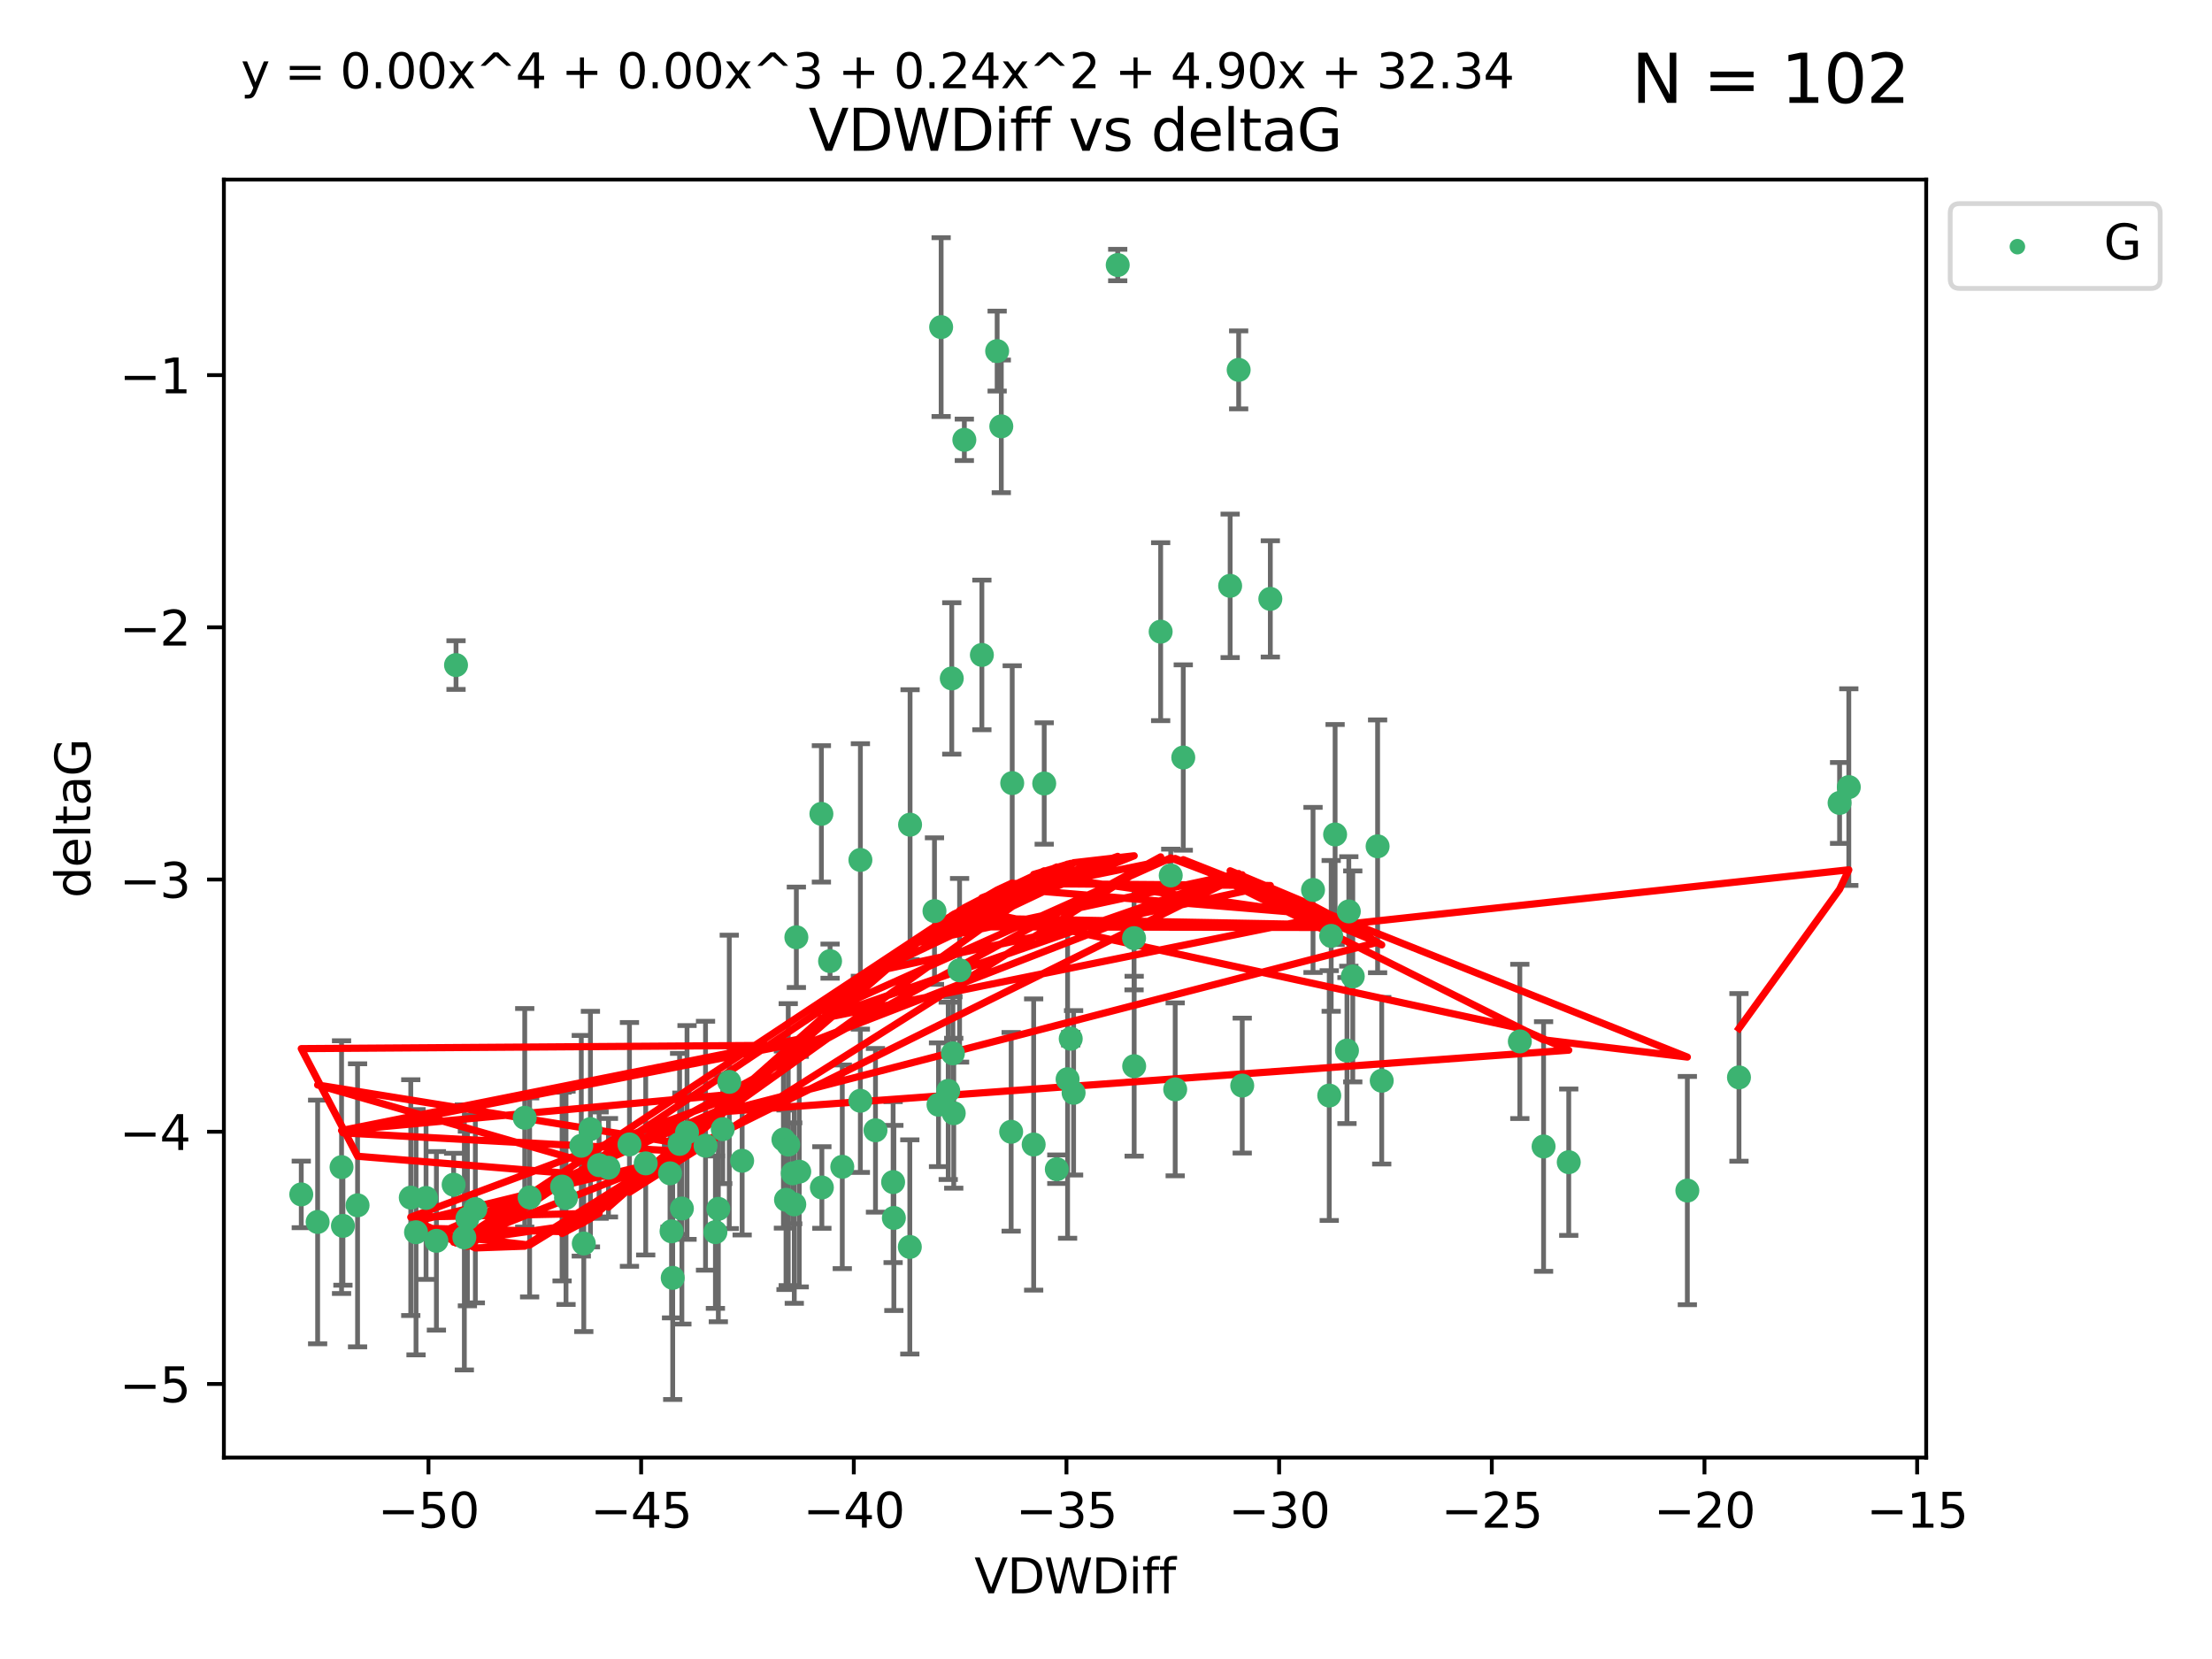 <?xml version="1.0" encoding="utf-8" standalone="no"?>
<!DOCTYPE svg PUBLIC "-//W3C//DTD SVG 1.1//EN"
  "http://www.w3.org/Graphics/SVG/1.1/DTD/svg11.dtd">
<svg xmlns:xlink="http://www.w3.org/1999/xlink" width="460.8pt" height="345.6pt" viewBox="0 0 460.8 345.6" xmlns="http://www.w3.org/2000/svg" version="1.1">
 <defs>
  <style type="text/css">*{stroke-linejoin: round; stroke-linecap: butt}</style>
 </defs>
 <g id="figure_1">
  <g id="patch_1">
   <path d="M 0 345.6 
L 460.8 345.6 
L 460.8 0 
L 0 0 
z
" style="fill: #ffffff"/>
  </g>
  <g id="axes_1">
   <g id="patch_2">
    <path d="M 46.64 303.64 
L 401.26 303.64 
L 401.26 37.411 
L 46.64 37.411 
z
" style="fill: #ffffff"/>
   </g>
   <g id="PathCollection_1">
    <defs>
     <path id="m6b430fcde2" d="M 0 1.118 
C 0.297 1.118 0.581 1 0.791 0.791 
C 1 0.581 1.118 0.297 1.118 0 
C 1.118 -0.297 1 -0.581 0.791 -0.791 
C 0.581 -1 0.297 -1.118 0 -1.118 
C -0.297 -1.118 -0.581 -1 -0.791 -0.791 
C -1 -0.581 -1.118 -0.297 -1.118 0 
C -1.118 0.297 -1 0.581 -0.791 0.791 
C -0.581 1 -0.297 1.118 0 1.118 
z
" style="stroke: #3cb371"/>
    </defs>
    <g clip-path="url(#p4e51f619af)">
     <use xlink:href="#m6b430fcde2" x="139.576" y="244.425" style="fill: #3cb371; stroke: #3cb371"/>
     <use xlink:href="#m6b430fcde2" x="86.666" y="256.695" style="fill: #3cb371; stroke: #3cb371"/>
     <use xlink:href="#m6b430fcde2" x="99.022" y="251.881" style="fill: #3cb371; stroke: #3cb371"/>
     <use xlink:href="#m6b430fcde2" x="109.312" y="232.858" style="fill: #3cb371; stroke: #3cb371"/>
     <use xlink:href="#m6b430fcde2" x="143.121" y="235.911" style="fill: #3cb371; stroke: #3cb371"/>
     <use xlink:href="#m6b430fcde2" x="66.169" y="254.558" style="fill: #3cb371; stroke: #3cb371"/>
     <use xlink:href="#m6b430fcde2" x="134.513" y="242.351" style="fill: #3cb371; stroke: #3cb371"/>
     <use xlink:href="#m6b430fcde2" x="74.487" y="251.089" style="fill: #3cb371; stroke: #3cb371"/>
     <use xlink:href="#m6b430fcde2" x="62.759" y="248.817" style="fill: #3cb371; stroke: #3cb371"/>
     <use xlink:href="#m6b430fcde2" x="165.141" y="244.425" style="fill: #3cb371; stroke: #3cb371"/>
     <use xlink:href="#m6b430fcde2" x="186.208" y="253.721" style="fill: #3cb371; stroke: #3cb371"/>
     <use xlink:href="#m6b430fcde2" x="165.465" y="250.893" style="fill: #3cb371; stroke: #3cb371"/>
     <use xlink:href="#m6b430fcde2" x="71.439" y="255.371" style="fill: #3cb371; stroke: #3cb371"/>
     <use xlink:href="#m6b430fcde2" x="141.573" y="238.295" style="fill: #3cb371; stroke: #3cb371"/>
     <use xlink:href="#m6b430fcde2" x="139.893" y="256.507" style="fill: #3cb371; stroke: #3cb371"/>
     <use xlink:href="#m6b430fcde2" x="110.33" y="249.45" style="fill: #3cb371; stroke: #3cb371"/>
     <use xlink:href="#m6b430fcde2" x="90.911" y="258.487" style="fill: #3cb371; stroke: #3cb371"/>
     <use xlink:href="#m6b430fcde2" x="151.922" y="225.376" style="fill: #3cb371; stroke: #3cb371"/>
     <use xlink:href="#m6b430fcde2" x="179.228" y="229.312" style="fill: #3cb371; stroke: #3cb371"/>
     <use xlink:href="#m6b430fcde2" x="163.202" y="237.394" style="fill: #3cb371; stroke: #3cb371"/>
     <use xlink:href="#m6b430fcde2" x="164.205" y="238.445" style="fill: #3cb371; stroke: #3cb371"/>
     <use xlink:href="#m6b430fcde2" x="122.997" y="235.214" style="fill: #3cb371; stroke: #3cb371"/>
     <use xlink:href="#m6b430fcde2" x="117.092" y="247.187" style="fill: #3cb371; stroke: #3cb371"/>
     <use xlink:href="#m6b430fcde2" x="124.801" y="242.723" style="fill: #3cb371; stroke: #3cb371"/>
     <use xlink:href="#m6b430fcde2" x="85.571" y="249.487" style="fill: #3cb371; stroke: #3cb371"/>
     <use xlink:href="#m6b430fcde2" x="154.603" y="241.81" style="fill: #3cb371; stroke: #3cb371"/>
     <use xlink:href="#m6b430fcde2" x="71.152" y="243.134" style="fill: #3cb371; stroke: #3cb371"/>
     <use xlink:href="#m6b430fcde2" x="166.496" y="244.081" style="fill: #3cb371; stroke: #3cb371"/>
     <use xlink:href="#m6b430fcde2" x="186.053" y="246.252" style="fill: #3cb371; stroke: #3cb371"/>
     <use xlink:href="#m6b430fcde2" x="179.236" y="179.144" style="fill: #3cb371; stroke: #3cb371"/>
     <use xlink:href="#m6b430fcde2" x="97.369" y="253.837" style="fill: #3cb371; stroke: #3cb371"/>
     <use xlink:href="#m6b430fcde2" x="96.732" y="257.774" style="fill: #3cb371; stroke: #3cb371"/>
     <use xlink:href="#m6b430fcde2" x="88.753" y="249.556" style="fill: #3cb371; stroke: #3cb371"/>
     <use xlink:href="#m6b430fcde2" x="117.91" y="249.528" style="fill: #3cb371; stroke: #3cb371"/>
     <use xlink:href="#m6b430fcde2" x="149.642" y="251.826" style="fill: #3cb371; stroke: #3cb371"/>
     <use xlink:href="#m6b430fcde2" x="146.974" y="238.672" style="fill: #3cb371; stroke: #3cb371"/>
     <use xlink:href="#m6b430fcde2" x="171.211" y="247.376" style="fill: #3cb371; stroke: #3cb371"/>
     <use xlink:href="#m6b430fcde2" x="126.754" y="243.258" style="fill: #3cb371; stroke: #3cb371"/>
     <use xlink:href="#m6b430fcde2" x="165.896" y="195.252" style="fill: #3cb371; stroke: #3cb371"/>
     <use xlink:href="#m6b430fcde2" x="142.049" y="251.76" style="fill: #3cb371; stroke: #3cb371"/>
     <use xlink:href="#m6b430fcde2" x="163.742" y="249.936" style="fill: #3cb371; stroke: #3cb371"/>
     <use xlink:href="#m6b430fcde2" x="258.779" y="226.148" style="fill: #3cb371; stroke: #3cb371"/>
     <use xlink:href="#m6b430fcde2" x="140.139" y="266.202" style="fill: #3cb371; stroke: #3cb371"/>
     <use xlink:href="#m6b430fcde2" x="94.998" y="138.549" style="fill: #3cb371; stroke: #3cb371"/>
     <use xlink:href="#m6b430fcde2" x="196.057" y="68.139" style="fill: #3cb371; stroke: #3cb371"/>
     <use xlink:href="#m6b430fcde2" x="131.128" y="238.401" style="fill: #3cb371; stroke: #3cb371"/>
     <use xlink:href="#m6b430fcde2" x="241.786" y="131.59" style="fill: #3cb371; stroke: #3cb371"/>
     <use xlink:href="#m6b430fcde2" x="94.501" y="246.793" style="fill: #3cb371; stroke: #3cb371"/>
     <use xlink:href="#m6b430fcde2" x="121.094" y="238.684" style="fill: #3cb371; stroke: #3cb371"/>
     <use xlink:href="#m6b430fcde2" x="121.614" y="259.045" style="fill: #3cb371; stroke: #3cb371"/>
     <use xlink:href="#m6b430fcde2" x="149.034" y="256.68" style="fill: #3cb371; stroke: #3cb371"/>
     <use xlink:href="#m6b430fcde2" x="223.65" y="227.652" style="fill: #3cb371; stroke: #3cb371"/>
     <use xlink:href="#m6b430fcde2" x="236.245" y="195.43" style="fill: #3cb371; stroke: #3cb371"/>
     <use xlink:href="#m6b430fcde2" x="208.589" y="88.817" style="fill: #3cb371; stroke: #3cb371"/>
     <use xlink:href="#m6b430fcde2" x="277.311" y="194.964" style="fill: #3cb371; stroke: #3cb371"/>
     <use xlink:href="#m6b430fcde2" x="171.111" y="169.544" style="fill: #3cb371; stroke: #3cb371"/>
     <use xlink:href="#m6b430fcde2" x="258.037" y="77.051" style="fill: #3cb371; stroke: #3cb371"/>
     <use xlink:href="#m6b430fcde2" x="189.585" y="171.793" style="fill: #3cb371; stroke: #3cb371"/>
     <use xlink:href="#m6b430fcde2" x="220.154" y="243.568" style="fill: #3cb371; stroke: #3cb371"/>
     <use xlink:href="#m6b430fcde2" x="198.681" y="231.905" style="fill: #3cb371; stroke: #3cb371"/>
     <use xlink:href="#m6b430fcde2" x="175.464" y="243.066" style="fill: #3cb371; stroke: #3cb371"/>
     <use xlink:href="#m6b430fcde2" x="189.532" y="259.759" style="fill: #3cb371; stroke: #3cb371"/>
     <use xlink:href="#m6b430fcde2" x="236.269" y="222.107" style="fill: #3cb371; stroke: #3cb371"/>
     <use xlink:href="#m6b430fcde2" x="195.511" y="230.138" style="fill: #3cb371; stroke: #3cb371"/>
     <use xlink:href="#m6b430fcde2" x="207.725" y="73.138" style="fill: #3cb371; stroke: #3cb371"/>
     <use xlink:href="#m6b430fcde2" x="210.642" y="235.772" style="fill: #3cb371; stroke: #3cb371"/>
     <use xlink:href="#m6b430fcde2" x="264.633" y="124.76" style="fill: #3cb371; stroke: #3cb371"/>
     <use xlink:href="#m6b430fcde2" x="182.379" y="235.464" style="fill: #3cb371; stroke: #3cb371"/>
     <use xlink:href="#m6b430fcde2" x="232.841" y="55.21" style="fill: #3cb371; stroke: #3cb371"/>
     <use xlink:href="#m6b430fcde2" x="198.506" y="219.435" style="fill: #3cb371; stroke: #3cb371"/>
     <use xlink:href="#m6b430fcde2" x="217.529" y="163.217" style="fill: #3cb371; stroke: #3cb371"/>
     <use xlink:href="#m6b430fcde2" x="199.899" y="202.131" style="fill: #3cb371; stroke: #3cb371"/>
     <use xlink:href="#m6b430fcde2" x="210.863" y="163.134" style="fill: #3cb371; stroke: #3cb371"/>
     <use xlink:href="#m6b430fcde2" x="200.89" y="91.624" style="fill: #3cb371; stroke: #3cb371"/>
     <use xlink:href="#m6b430fcde2" x="316.609" y="216.946" style="fill: #3cb371; stroke: #3cb371"/>
     <use xlink:href="#m6b430fcde2" x="326.799" y="242.106" style="fill: #3cb371; stroke: #3cb371"/>
     <use xlink:href="#m6b430fcde2" x="150.559" y="235.225" style="fill: #3cb371; stroke: #3cb371"/>
     <use xlink:href="#m6b430fcde2" x="286.981" y="176.305" style="fill: #3cb371; stroke: #3cb371"/>
     <use xlink:href="#m6b430fcde2" x="244.816" y="226.931" style="fill: #3cb371; stroke: #3cb371"/>
     <use xlink:href="#m6b430fcde2" x="204.543" y="136.435" style="fill: #3cb371; stroke: #3cb371"/>
     <use xlink:href="#m6b430fcde2" x="222.398" y="224.821" style="fill: #3cb371; stroke: #3cb371"/>
     <use xlink:href="#m6b430fcde2" x="198.271" y="141.327" style="fill: #3cb371; stroke: #3cb371"/>
     <use xlink:href="#m6b430fcde2" x="172.919" y="200.22" style="fill: #3cb371; stroke: #3cb371"/>
     <use xlink:href="#m6b430fcde2" x="243.887" y="182.375" style="fill: #3cb371; stroke: #3cb371"/>
     <use xlink:href="#m6b430fcde2" x="281.806" y="203.408" style="fill: #3cb371; stroke: #3cb371"/>
     <use xlink:href="#m6b430fcde2" x="194.669" y="189.795" style="fill: #3cb371; stroke: #3cb371"/>
     <use xlink:href="#m6b430fcde2" x="280.982" y="189.866" style="fill: #3cb371; stroke: #3cb371"/>
     <use xlink:href="#m6b430fcde2" x="197.531" y="227.244" style="fill: #3cb371; stroke: #3cb371"/>
     <use xlink:href="#m6b430fcde2" x="223.052" y="216.386" style="fill: #3cb371; stroke: #3cb371"/>
     <use xlink:href="#m6b430fcde2" x="215.331" y="238.422" style="fill: #3cb371; stroke: #3cb371"/>
     <use xlink:href="#m6b430fcde2" x="278.127" y="173.836" style="fill: #3cb371; stroke: #3cb371"/>
     <use xlink:href="#m6b430fcde2" x="287.839" y="225.137" style="fill: #3cb371; stroke: #3cb371"/>
     <use xlink:href="#m6b430fcde2" x="256.262" y="122.04" style="fill: #3cb371; stroke: #3cb371"/>
     <use xlink:href="#m6b430fcde2" x="273.528" y="185.388" style="fill: #3cb371; stroke: #3cb371"/>
     <use xlink:href="#m6b430fcde2" x="276.906" y="228.223" style="fill: #3cb371; stroke: #3cb371"/>
     <use xlink:href="#m6b430fcde2" x="351.506" y="248.018" style="fill: #3cb371; stroke: #3cb371"/>
     <use xlink:href="#m6b430fcde2" x="321.556" y="238.834" style="fill: #3cb371; stroke: #3cb371"/>
     <use xlink:href="#m6b430fcde2" x="246.497" y="157.805" style="fill: #3cb371; stroke: #3cb371"/>
     <use xlink:href="#m6b430fcde2" x="280.6" y="218.851" style="fill: #3cb371; stroke: #3cb371"/>
     <use xlink:href="#m6b430fcde2" x="385.141" y="163.967" style="fill: #3cb371; stroke: #3cb371"/>
     <use xlink:href="#m6b430fcde2" x="383.219" y="167.265" style="fill: #3cb371; stroke: #3cb371"/>
     <use xlink:href="#m6b430fcde2" x="362.26" y="224.44" style="fill: #3cb371; stroke: #3cb371"/>
    </g>
   </g>
   <g id="matplotlib.axis_1">
    <g id="xtick_1">
     <g id="line2d_1">
      <defs>
       <path id="m3a275f0b68" d="M 0 0 
L 0 3.5 
" style="stroke: #000000; stroke-width: 0.8"/>
      </defs>
      <g>
       <use xlink:href="#m3a275f0b68" x="89.258" y="303.64" style="stroke: #000000; stroke-width: 0.8"/>
      </g>
     </g>
     <g id="text_1">
      <!-- −50 -->
      <g transform="translate(78.706 318.238)scale(0.1 -0.1)">
       <defs>
        <path id="DejaVuSans-2212" d="M 678 2272 
L 4684 2272 
L 4684 1741 
L 678 1741 
L 678 2272 
z
" transform="scale(0.016)"/>
        <path id="DejaVuSans-35" d="M 691 4666 
L 3169 4666 
L 3169 4134 
L 1269 4134 
L 1269 2991 
Q 1406 3038 1543 3061 
Q 1681 3084 1819 3084 
Q 2600 3084 3056 2656 
Q 3513 2228 3513 1497 
Q 3513 744 3044 326 
Q 2575 -91 1722 -91 
Q 1428 -91 1123 -41 
Q 819 9 494 109 
L 494 744 
Q 775 591 1075 516 
Q 1375 441 1709 441 
Q 2250 441 2565 725 
Q 2881 1009 2881 1497 
Q 2881 1984 2565 2268 
Q 2250 2553 1709 2553 
Q 1456 2553 1204 2497 
Q 953 2441 691 2322 
L 691 4666 
z
" transform="scale(0.016)"/>
        <path id="DejaVuSans-30" d="M 2034 4250 
Q 1547 4250 1301 3770 
Q 1056 3291 1056 2328 
Q 1056 1369 1301 889 
Q 1547 409 2034 409 
Q 2525 409 2770 889 
Q 3016 1369 3016 2328 
Q 3016 3291 2770 3770 
Q 2525 4250 2034 4250 
z
M 2034 4750 
Q 2819 4750 3233 4129 
Q 3647 3509 3647 2328 
Q 3647 1150 3233 529 
Q 2819 -91 2034 -91 
Q 1250 -91 836 529 
Q 422 1150 422 2328 
Q 422 3509 836 4129 
Q 1250 4750 2034 4750 
z
" transform="scale(0.016)"/>
       </defs>
       <use xlink:href="#DejaVuSans-2212"/>
       <use xlink:href="#DejaVuSans-35" x="83.789"/>
       <use xlink:href="#DejaVuSans-30" x="147.412"/>
      </g>
     </g>
    </g>
    <g id="xtick_2">
     <g id="line2d_2">
      <g>
       <use xlink:href="#m3a275f0b68" x="133.561" y="303.64" style="stroke: #000000; stroke-width: 0.8"/>
      </g>
     </g>
     <g id="text_2">
      <!-- −45 -->
      <g transform="translate(123.008 318.238)scale(0.1 -0.1)">
       <defs>
        <path id="DejaVuSans-34" d="M 2419 4116 
L 825 1625 
L 2419 1625 
L 2419 4116 
z
M 2253 4666 
L 3047 4666 
L 3047 1625 
L 3713 1625 
L 3713 1100 
L 3047 1100 
L 3047 0 
L 2419 0 
L 2419 1100 
L 313 1100 
L 313 1709 
L 2253 4666 
z
" transform="scale(0.016)"/>
       </defs>
       <use xlink:href="#DejaVuSans-2212"/>
       <use xlink:href="#DejaVuSans-34" x="83.789"/>
       <use xlink:href="#DejaVuSans-35" x="147.412"/>
      </g>
     </g>
    </g>
    <g id="xtick_3">
     <g id="line2d_3">
      <g>
       <use xlink:href="#m3a275f0b68" x="177.863" y="303.64" style="stroke: #000000; stroke-width: 0.8"/>
      </g>
     </g>
     <g id="text_3">
      <!-- −40 -->
      <g transform="translate(167.311 318.238)scale(0.1 -0.1)">
       <use xlink:href="#DejaVuSans-2212"/>
       <use xlink:href="#DejaVuSans-34" x="83.789"/>
       <use xlink:href="#DejaVuSans-30" x="147.412"/>
      </g>
     </g>
    </g>
    <g id="xtick_4">
     <g id="line2d_4">
      <g>
       <use xlink:href="#m3a275f0b68" x="222.165" y="303.64" style="stroke: #000000; stroke-width: 0.8"/>
      </g>
     </g>
     <g id="text_4">
      <!-- −35 -->
      <g transform="translate(211.613 318.238)scale(0.1 -0.1)">
       <defs>
        <path id="DejaVuSans-33" d="M 2597 2516 
Q 3050 2419 3304 2112 
Q 3559 1806 3559 1356 
Q 3559 666 3084 287 
Q 2609 -91 1734 -91 
Q 1441 -91 1130 -33 
Q 819 25 488 141 
L 488 750 
Q 750 597 1062 519 
Q 1375 441 1716 441 
Q 2309 441 2620 675 
Q 2931 909 2931 1356 
Q 2931 1769 2642 2001 
Q 2353 2234 1838 2234 
L 1294 2234 
L 1294 2753 
L 1863 2753 
Q 2328 2753 2575 2939 
Q 2822 3125 2822 3475 
Q 2822 3834 2567 4026 
Q 2313 4219 1838 4219 
Q 1578 4219 1281 4162 
Q 984 4106 628 3988 
L 628 4550 
Q 988 4650 1302 4700 
Q 1616 4750 1894 4750 
Q 2613 4750 3031 4423 
Q 3450 4097 3450 3541 
Q 3450 3153 3228 2886 
Q 3006 2619 2597 2516 
z
" transform="scale(0.016)"/>
       </defs>
       <use xlink:href="#DejaVuSans-2212"/>
       <use xlink:href="#DejaVuSans-33" x="83.789"/>
       <use xlink:href="#DejaVuSans-35" x="147.412"/>
      </g>
     </g>
    </g>
    <g id="xtick_5">
     <g id="line2d_5">
      <g>
       <use xlink:href="#m3a275f0b68" x="266.468" y="303.64" style="stroke: #000000; stroke-width: 0.8"/>
      </g>
     </g>
     <g id="text_5">
      <!-- −30 -->
      <g transform="translate(255.916 318.238)scale(0.1 -0.1)">
       <use xlink:href="#DejaVuSans-2212"/>
       <use xlink:href="#DejaVuSans-33" x="83.789"/>
       <use xlink:href="#DejaVuSans-30" x="147.412"/>
      </g>
     </g>
    </g>
    <g id="xtick_6">
     <g id="line2d_6">
      <g>
       <use xlink:href="#m3a275f0b68" x="310.77" y="303.64" style="stroke: #000000; stroke-width: 0.8"/>
      </g>
     </g>
     <g id="text_6">
      <!-- −25 -->
      <g transform="translate(300.218 318.238)scale(0.1 -0.1)">
       <defs>
        <path id="DejaVuSans-32" d="M 1228 531 
L 3431 531 
L 3431 0 
L 469 0 
L 469 531 
Q 828 903 1448 1529 
Q 2069 2156 2228 2338 
Q 2531 2678 2651 2914 
Q 2772 3150 2772 3378 
Q 2772 3750 2511 3984 
Q 2250 4219 1831 4219 
Q 1534 4219 1204 4116 
Q 875 4013 500 3803 
L 500 4441 
Q 881 4594 1212 4672 
Q 1544 4750 1819 4750 
Q 2544 4750 2975 4387 
Q 3406 4025 3406 3419 
Q 3406 3131 3298 2873 
Q 3191 2616 2906 2266 
Q 2828 2175 2409 1742 
Q 1991 1309 1228 531 
z
" transform="scale(0.016)"/>
       </defs>
       <use xlink:href="#DejaVuSans-2212"/>
       <use xlink:href="#DejaVuSans-32" x="83.789"/>
       <use xlink:href="#DejaVuSans-35" x="147.412"/>
      </g>
     </g>
    </g>
    <g id="xtick_7">
     <g id="line2d_7">
      <g>
       <use xlink:href="#m3a275f0b68" x="355.073" y="303.64" style="stroke: #000000; stroke-width: 0.8"/>
      </g>
     </g>
     <g id="text_7">
      <!-- −20 -->
      <g transform="translate(344.52 318.238)scale(0.1 -0.1)">
       <use xlink:href="#DejaVuSans-2212"/>
       <use xlink:href="#DejaVuSans-32" x="83.789"/>
       <use xlink:href="#DejaVuSans-30" x="147.412"/>
      </g>
     </g>
    </g>
    <g id="xtick_8">
     <g id="line2d_8">
      <g>
       <use xlink:href="#m3a275f0b68" x="399.375" y="303.64" style="stroke: #000000; stroke-width: 0.8"/>
      </g>
     </g>
     <g id="text_8">
      <!-- −15 -->
      <g transform="translate(388.823 318.238)scale(0.1 -0.1)">
       <defs>
        <path id="DejaVuSans-31" d="M 794 531 
L 1825 531 
L 1825 4091 
L 703 3866 
L 703 4441 
L 1819 4666 
L 2450 4666 
L 2450 531 
L 3481 531 
L 3481 0 
L 794 0 
L 794 531 
z
" transform="scale(0.016)"/>
       </defs>
       <use xlink:href="#DejaVuSans-2212"/>
       <use xlink:href="#DejaVuSans-31" x="83.789"/>
       <use xlink:href="#DejaVuSans-35" x="147.412"/>
      </g>
     </g>
    </g>
    <g id="text_9">
     <!-- VDWDiff -->
     <g transform="translate(202.977 331.917)scale(0.1 -0.1)">
      <defs>
       <path id="DejaVuSans-56" d="M 1831 0 
L 50 4666 
L 709 4666 
L 2188 738 
L 3669 4666 
L 4325 4666 
L 2547 0 
L 1831 0 
z
" transform="scale(0.016)"/>
       <path id="DejaVuSans-44" d="M 1259 4147 
L 1259 519 
L 2022 519 
Q 2988 519 3436 956 
Q 3884 1394 3884 2338 
Q 3884 3275 3436 3711 
Q 2988 4147 2022 4147 
L 1259 4147 
z
M 628 4666 
L 1925 4666 
Q 3281 4666 3915 4102 
Q 4550 3538 4550 2338 
Q 4550 1131 3912 565 
Q 3275 0 1925 0 
L 628 0 
L 628 4666 
z
" transform="scale(0.016)"/>
       <path id="DejaVuSans-57" d="M 213 4666 
L 850 4666 
L 1831 722 
L 2809 4666 
L 3519 4666 
L 4500 722 
L 5478 4666 
L 6119 4666 
L 4947 0 
L 4153 0 
L 3169 4050 
L 2175 0 
L 1381 0 
L 213 4666 
z
" transform="scale(0.016)"/>
       <path id="DejaVuSans-69" d="M 603 3500 
L 1178 3500 
L 1178 0 
L 603 0 
L 603 3500 
z
M 603 4863 
L 1178 4863 
L 1178 4134 
L 603 4134 
L 603 4863 
z
" transform="scale(0.016)"/>
       <path id="DejaVuSans-66" d="M 2375 4863 
L 2375 4384 
L 1825 4384 
Q 1516 4384 1395 4259 
Q 1275 4134 1275 3809 
L 1275 3500 
L 2222 3500 
L 2222 3053 
L 1275 3053 
L 1275 0 
L 697 0 
L 697 3053 
L 147 3053 
L 147 3500 
L 697 3500 
L 697 3744 
Q 697 4328 969 4595 
Q 1241 4863 1831 4863 
L 2375 4863 
z
" transform="scale(0.016)"/>
      </defs>
      <use xlink:href="#DejaVuSans-56"/>
      <use xlink:href="#DejaVuSans-44" x="68.408"/>
      <use xlink:href="#DejaVuSans-57" x="145.41"/>
      <use xlink:href="#DejaVuSans-44" x="244.287"/>
      <use xlink:href="#DejaVuSans-69" x="321.289"/>
      <use xlink:href="#DejaVuSans-66" x="349.072"/>
      <use xlink:href="#DejaVuSans-66" x="384.277"/>
     </g>
    </g>
   </g>
   <g id="matplotlib.axis_2">
    <g id="ytick_1">
     <g id="line2d_9">
      <defs>
       <path id="m90dfd42489" d="M 0 0 
L -3.5 0 
" style="stroke: #000000; stroke-width: 0.8"/>
      </defs>
      <g>
       <use xlink:href="#m90dfd42489" x="46.64" y="288.305" style="stroke: #000000; stroke-width: 0.8"/>
      </g>
     </g>
     <g id="text_10">
      <!-- −5 -->
      <g transform="translate(24.898 292.104)scale(0.1 -0.1)">
       <use xlink:href="#DejaVuSans-2212"/>
       <use xlink:href="#DejaVuSans-35" x="83.789"/>
      </g>
     </g>
    </g>
    <g id="ytick_2">
     <g id="line2d_10">
      <g>
       <use xlink:href="#m90dfd42489" x="46.64" y="235.764" style="stroke: #000000; stroke-width: 0.8"/>
      </g>
     </g>
     <g id="text_11">
      <!-- −4 -->
      <g transform="translate(24.898 239.563)scale(0.1 -0.1)">
       <use xlink:href="#DejaVuSans-2212"/>
       <use xlink:href="#DejaVuSans-34" x="83.789"/>
      </g>
     </g>
    </g>
    <g id="ytick_3">
     <g id="line2d_11">
      <g>
       <use xlink:href="#m90dfd42489" x="46.64" y="183.223" style="stroke: #000000; stroke-width: 0.8"/>
      </g>
     </g>
     <g id="text_12">
      <!-- −3 -->
      <g transform="translate(24.898 187.022)scale(0.1 -0.1)">
       <use xlink:href="#DejaVuSans-2212"/>
       <use xlink:href="#DejaVuSans-33" x="83.789"/>
      </g>
     </g>
    </g>
    <g id="ytick_4">
     <g id="line2d_12">
      <g>
       <use xlink:href="#m90dfd42489" x="46.64" y="130.682" style="stroke: #000000; stroke-width: 0.8"/>
      </g>
     </g>
     <g id="text_13">
      <!-- −2 -->
      <g transform="translate(24.898 134.481)scale(0.1 -0.1)">
       <use xlink:href="#DejaVuSans-2212"/>
       <use xlink:href="#DejaVuSans-32" x="83.789"/>
      </g>
     </g>
    </g>
    <g id="ytick_5">
     <g id="line2d_13">
      <g>
       <use xlink:href="#m90dfd42489" x="46.64" y="78.141" style="stroke: #000000; stroke-width: 0.8"/>
      </g>
     </g>
     <g id="text_14">
      <!-- −1 -->
      <g transform="translate(24.898 81.94)scale(0.1 -0.1)">
       <use xlink:href="#DejaVuSans-2212"/>
       <use xlink:href="#DejaVuSans-31" x="83.789"/>
      </g>
     </g>
    </g>
    <g id="text_15">
     <!-- deltaG -->
     <g transform="translate(18.818 187.064)rotate(-90)scale(0.1 -0.1)">
      <defs>
       <path id="DejaVuSans-64" d="M 2906 2969 
L 2906 4863 
L 3481 4863 
L 3481 0 
L 2906 0 
L 2906 525 
Q 2725 213 2448 61 
Q 2172 -91 1784 -91 
Q 1150 -91 751 415 
Q 353 922 353 1747 
Q 353 2572 751 3078 
Q 1150 3584 1784 3584 
Q 2172 3584 2448 3432 
Q 2725 3281 2906 2969 
z
M 947 1747 
Q 947 1113 1208 752 
Q 1469 391 1925 391 
Q 2381 391 2643 752 
Q 2906 1113 2906 1747 
Q 2906 2381 2643 2742 
Q 2381 3103 1925 3103 
Q 1469 3103 1208 2742 
Q 947 2381 947 1747 
z
" transform="scale(0.016)"/>
       <path id="DejaVuSans-65" d="M 3597 1894 
L 3597 1613 
L 953 1613 
Q 991 1019 1311 708 
Q 1631 397 2203 397 
Q 2534 397 2845 478 
Q 3156 559 3463 722 
L 3463 178 
Q 3153 47 2828 -22 
Q 2503 -91 2169 -91 
Q 1331 -91 842 396 
Q 353 884 353 1716 
Q 353 2575 817 3079 
Q 1281 3584 2069 3584 
Q 2775 3584 3186 3129 
Q 3597 2675 3597 1894 
z
M 3022 2063 
Q 3016 2534 2758 2815 
Q 2500 3097 2075 3097 
Q 1594 3097 1305 2825 
Q 1016 2553 972 2059 
L 3022 2063 
z
" transform="scale(0.016)"/>
       <path id="DejaVuSans-6c" d="M 603 4863 
L 1178 4863 
L 1178 0 
L 603 0 
L 603 4863 
z
" transform="scale(0.016)"/>
       <path id="DejaVuSans-74" d="M 1172 4494 
L 1172 3500 
L 2356 3500 
L 2356 3053 
L 1172 3053 
L 1172 1153 
Q 1172 725 1289 603 
Q 1406 481 1766 481 
L 2356 481 
L 2356 0 
L 1766 0 
Q 1100 0 847 248 
Q 594 497 594 1153 
L 594 3053 
L 172 3053 
L 172 3500 
L 594 3500 
L 594 4494 
L 1172 4494 
z
" transform="scale(0.016)"/>
       <path id="DejaVuSans-61" d="M 2194 1759 
Q 1497 1759 1228 1600 
Q 959 1441 959 1056 
Q 959 750 1161 570 
Q 1363 391 1709 391 
Q 2188 391 2477 730 
Q 2766 1069 2766 1631 
L 2766 1759 
L 2194 1759 
z
M 3341 1997 
L 3341 0 
L 2766 0 
L 2766 531 
Q 2569 213 2275 61 
Q 1981 -91 1556 -91 
Q 1019 -91 701 211 
Q 384 513 384 1019 
Q 384 1609 779 1909 
Q 1175 2209 1959 2209 
L 2766 2209 
L 2766 2266 
Q 2766 2663 2505 2880 
Q 2244 3097 1772 3097 
Q 1472 3097 1187 3025 
Q 903 2953 641 2809 
L 641 3341 
Q 956 3463 1253 3523 
Q 1550 3584 1831 3584 
Q 2591 3584 2966 3190 
Q 3341 2797 3341 1997 
z
" transform="scale(0.016)"/>
       <path id="DejaVuSans-47" d="M 3809 666 
L 3809 1919 
L 2778 1919 
L 2778 2438 
L 4434 2438 
L 4434 434 
Q 4069 175 3628 42 
Q 3188 -91 2688 -91 
Q 1594 -91 976 548 
Q 359 1188 359 2328 
Q 359 3472 976 4111 
Q 1594 4750 2688 4750 
Q 3144 4750 3555 4637 
Q 3966 4525 4313 4306 
L 4313 3634 
Q 3963 3931 3569 4081 
Q 3175 4231 2741 4231 
Q 1884 4231 1454 3753 
Q 1025 3275 1025 2328 
Q 1025 1384 1454 906 
Q 1884 428 2741 428 
Q 3075 428 3337 486 
Q 3600 544 3809 666 
z
" transform="scale(0.016)"/>
      </defs>
      <use xlink:href="#DejaVuSans-64"/>
      <use xlink:href="#DejaVuSans-65" x="63.477"/>
      <use xlink:href="#DejaVuSans-6c" x="125"/>
      <use xlink:href="#DejaVuSans-74" x="152.783"/>
      <use xlink:href="#DejaVuSans-61" x="191.992"/>
      <use xlink:href="#DejaVuSans-47" x="253.271"/>
     </g>
    </g>
   </g>
   <g id="LineCollection_1">
    <path d="M 139.576 255.627 
L 139.576 233.222 
" clip-path="url(#p4e51f619af)" style="fill: none; stroke: #696969"/>
    <path d="M 86.666 282.242 
L 86.666 231.149 
" clip-path="url(#p4e51f619af)" style="fill: none; stroke: #696969"/>
    <path d="M 99.022 271.408 
L 99.022 232.354 
" clip-path="url(#p4e51f619af)" style="fill: none; stroke: #696969"/>
    <path d="M 109.312 255.624 
L 109.312 210.093 
" clip-path="url(#p4e51f619af)" style="fill: none; stroke: #696969"/>
    <path d="M 143.121 258.174 
L 143.121 213.647 
" clip-path="url(#p4e51f619af)" style="fill: none; stroke: #696969"/>
    <path d="M 66.169 279.938 
L 66.169 229.178 
" clip-path="url(#p4e51f619af)" style="fill: none; stroke: #696969"/>
    <path d="M 134.513 261.435 
L 134.513 223.267 
" clip-path="url(#p4e51f619af)" style="fill: none; stroke: #696969"/>
    <path d="M 74.487 280.57 
L 74.487 221.607 
" clip-path="url(#p4e51f619af)" style="fill: none; stroke: #696969"/>
    <path d="M 62.759 255.751 
L 62.759 241.882 
" clip-path="url(#p4e51f619af)" style="fill: none; stroke: #696969"/>
    <path d="M 165.141 254.937 
L 165.141 233.913 
" clip-path="url(#p4e51f619af)" style="fill: none; stroke: #696969"/>
    <path d="M 186.208 273.003 
L 186.208 234.438 
" clip-path="url(#p4e51f619af)" style="fill: none; stroke: #696969"/>
    <path d="M 165.465 271.505 
L 165.465 230.282 
" clip-path="url(#p4e51f619af)" style="fill: none; stroke: #696969"/>
    <path d="M 71.439 267.729 
L 71.439 243.012 
" clip-path="url(#p4e51f619af)" style="fill: none; stroke: #696969"/>
    <path d="M 141.573 257.146 
L 141.573 219.444 
" clip-path="url(#p4e51f619af)" style="fill: none; stroke: #696969"/>
    <path d="M 139.893 274.537 
L 139.893 238.476 
" clip-path="url(#p4e51f619af)" style="fill: none; stroke: #696969"/>
    <path d="M 110.33 270.178 
L 110.33 228.721 
" clip-path="url(#p4e51f619af)" style="fill: none; stroke: #696969"/>
    <path d="M 90.911 277.081 
L 90.911 239.893 
" clip-path="url(#p4e51f619af)" style="fill: none; stroke: #696969"/>
    <path d="M 151.922 255.936 
L 151.922 194.815 
" clip-path="url(#p4e51f619af)" style="fill: none; stroke: #696969"/>
    <path d="M 179.228 244.235 
L 179.228 214.389 
" clip-path="url(#p4e51f619af)" style="fill: none; stroke: #696969"/>
    <path d="M 163.202 255.838 
L 163.202 218.95 
" clip-path="url(#p4e51f619af)" style="fill: none; stroke: #696969"/>
    <path d="M 164.205 267.808 
L 164.205 209.081 
" clip-path="url(#p4e51f619af)" style="fill: none; stroke: #696969"/>
    <path d="M 122.997 259.751 
L 122.997 210.678 
" clip-path="url(#p4e51f619af)" style="fill: none; stroke: #696969"/>
    <path d="M 117.092 266.841 
L 117.092 227.533 
" clip-path="url(#p4e51f619af)" style="fill: none; stroke: #696969"/>
    <path d="M 124.801 253.801 
L 124.801 231.644 
" clip-path="url(#p4e51f619af)" style="fill: none; stroke: #696969"/>
    <path d="M 85.571 274.048 
L 85.571 224.927 
" clip-path="url(#p4e51f619af)" style="fill: none; stroke: #696969"/>
    <path d="M 154.603 257.271 
L 154.603 226.349 
" clip-path="url(#p4e51f619af)" style="fill: none; stroke: #696969"/>
    <path d="M 71.152 269.461 
L 71.152 216.808 
" clip-path="url(#p4e51f619af)" style="fill: none; stroke: #696969"/>
    <path d="M 166.496 268.088 
L 166.496 220.074 
" clip-path="url(#p4e51f619af)" style="fill: none; stroke: #696969"/>
    <path d="M 186.053 263.015 
L 186.053 229.489 
" clip-path="url(#p4e51f619af)" style="fill: none; stroke: #696969"/>
    <path d="M 179.236 203.359 
L 179.236 154.929 
" clip-path="url(#p4e51f619af)" style="fill: none; stroke: #696969"/>
    <path d="M 97.369 272.025 
L 97.369 235.648 
" clip-path="url(#p4e51f619af)" style="fill: none; stroke: #696969"/>
    <path d="M 96.732 285.384 
L 96.732 230.164 
" clip-path="url(#p4e51f619af)" style="fill: none; stroke: #696969"/>
    <path d="M 88.753 266.523 
L 88.753 232.589 
" clip-path="url(#p4e51f619af)" style="fill: none; stroke: #696969"/>
    <path d="M 117.91 271.741 
L 117.91 227.314 
" clip-path="url(#p4e51f619af)" style="fill: none; stroke: #696969"/>
    <path d="M 149.642 275.345 
L 149.642 228.307 
" clip-path="url(#p4e51f619af)" style="fill: none; stroke: #696969"/>
    <path d="M 146.974 264.599 
L 146.974 212.746 
" clip-path="url(#p4e51f619af)" style="fill: none; stroke: #696969"/>
    <path d="M 171.211 255.872 
L 171.211 238.88 
" clip-path="url(#p4e51f619af)" style="fill: none; stroke: #696969"/>
    <path d="M 126.754 253.515 
L 126.754 233.002 
" clip-path="url(#p4e51f619af)" style="fill: none; stroke: #696969"/>
    <path d="M 165.896 205.714 
L 165.896 184.79 
" clip-path="url(#p4e51f619af)" style="fill: none; stroke: #696969"/>
    <path d="M 142.049 275.826 
L 142.049 227.693 
" clip-path="url(#p4e51f619af)" style="fill: none; stroke: #696969"/>
    <path d="M 163.742 268.638 
L 163.742 231.234 
" clip-path="url(#p4e51f619af)" style="fill: none; stroke: #696969"/>
    <path d="M 258.779 240.202 
L 258.779 212.093 
" clip-path="url(#p4e51f619af)" style="fill: none; stroke: #696969"/>
    <path d="M 140.139 291.539 
L 140.139 240.865 
" clip-path="url(#p4e51f619af)" style="fill: none; stroke: #696969"/>
    <path d="M 94.998 143.615 
L 94.998 133.482 
" clip-path="url(#p4e51f619af)" style="fill: none; stroke: #696969"/>
    <path d="M 196.057 86.766 
L 196.057 49.513 
" clip-path="url(#p4e51f619af)" style="fill: none; stroke: #696969"/>
    <path d="M 131.128 263.792 
L 131.128 213.01 
" clip-path="url(#p4e51f619af)" style="fill: none; stroke: #696969"/>
    <path d="M 241.786 150.124 
L 241.786 113.056 
" clip-path="url(#p4e51f619af)" style="fill: none; stroke: #696969"/>
    <path d="M 94.501 253.335 
L 94.501 240.251 
" clip-path="url(#p4e51f619af)" style="fill: none; stroke: #696969"/>
    <path d="M 121.094 261.667 
L 121.094 215.702 
" clip-path="url(#p4e51f619af)" style="fill: none; stroke: #696969"/>
    <path d="M 121.614 277.389 
L 121.614 240.702 
" clip-path="url(#p4e51f619af)" style="fill: none; stroke: #696969"/>
    <path d="M 149.034 272.553 
L 149.034 240.808 
" clip-path="url(#p4e51f619af)" style="fill: none; stroke: #696969"/>
    <path d="M 223.65 244.777 
L 223.65 210.527 
" clip-path="url(#p4e51f619af)" style="fill: none; stroke: #696969"/>
    <path d="M 236.245 206.207 
L 236.245 184.653 
" clip-path="url(#p4e51f619af)" style="fill: none; stroke: #696969"/>
    <path d="M 208.589 102.635 
L 208.589 75 
" clip-path="url(#p4e51f619af)" style="fill: none; stroke: #696969"/>
    <path d="M 277.311 210.67 
L 277.311 179.258 
" clip-path="url(#p4e51f619af)" style="fill: none; stroke: #696969"/>
    <path d="M 171.111 183.752 
L 171.111 155.336 
" clip-path="url(#p4e51f619af)" style="fill: none; stroke: #696969"/>
    <path d="M 258.037 85.17 
L 258.037 68.932 
" clip-path="url(#p4e51f619af)" style="fill: none; stroke: #696969"/>
    <path d="M 189.585 199.904 
L 189.585 143.682 
" clip-path="url(#p4e51f619af)" style="fill: none; stroke: #696969"/>
    <path d="M 220.154 246.544 
L 220.154 240.593 
" clip-path="url(#p4e51f619af)" style="fill: none; stroke: #696969"/>
    <path d="M 198.681 247.516 
L 198.681 216.294 
" clip-path="url(#p4e51f619af)" style="fill: none; stroke: #696969"/>
    <path d="M 175.464 264.277 
L 175.464 221.855 
" clip-path="url(#p4e51f619af)" style="fill: none; stroke: #696969"/>
    <path d="M 189.532 282.067 
L 189.532 237.45 
" clip-path="url(#p4e51f619af)" style="fill: none; stroke: #696969"/>
    <path d="M 236.269 240.845 
L 236.269 203.369 
" clip-path="url(#p4e51f619af)" style="fill: none; stroke: #696969"/>
    <path d="M 195.511 243.023 
L 195.511 217.253 
" clip-path="url(#p4e51f619af)" style="fill: none; stroke: #696969"/>
    <path d="M 207.725 81.461 
L 207.725 64.814 
" clip-path="url(#p4e51f619af)" style="fill: none; stroke: #696969"/>
    <path d="M 210.642 256.466 
L 210.642 215.079 
" clip-path="url(#p4e51f619af)" style="fill: none; stroke: #696969"/>
    <path d="M 264.633 136.867 
L 264.633 112.652 
" clip-path="url(#p4e51f619af)" style="fill: none; stroke: #696969"/>
    <path d="M 182.379 252.508 
L 182.379 218.42 
" clip-path="url(#p4e51f619af)" style="fill: none; stroke: #696969"/>
    <path d="M 232.841 58.486 
L 232.841 51.933 
" clip-path="url(#p4e51f619af)" style="fill: none; stroke: #696969"/>
    <path d="M 198.506 231.219 
L 198.506 207.652 
" clip-path="url(#p4e51f619af)" style="fill: none; stroke: #696969"/>
    <path d="M 217.529 175.863 
L 217.529 150.571 
" clip-path="url(#p4e51f619af)" style="fill: none; stroke: #696969"/>
    <path d="M 199.899 221.258 
L 199.899 183.003 
" clip-path="url(#p4e51f619af)" style="fill: none; stroke: #696969"/>
    <path d="M 210.863 187.577 
L 210.863 138.691 
" clip-path="url(#p4e51f619af)" style="fill: none; stroke: #696969"/>
    <path d="M 200.89 95.942 
L 200.89 87.306 
" clip-path="url(#p4e51f619af)" style="fill: none; stroke: #696969"/>
    <path d="M 316.609 233.011 
L 316.609 200.881 
" clip-path="url(#p4e51f619af)" style="fill: none; stroke: #696969"/>
    <path d="M 326.799 257.353 
L 326.799 226.859 
" clip-path="url(#p4e51f619af)" style="fill: none; stroke: #696969"/>
    <path d="M 150.559 246.57 
L 150.559 223.88 
" clip-path="url(#p4e51f619af)" style="fill: none; stroke: #696969"/>
    <path d="M 286.981 202.636 
L 286.981 149.973 
" clip-path="url(#p4e51f619af)" style="fill: none; stroke: #696969"/>
    <path d="M 244.816 244.944 
L 244.816 208.919 
" clip-path="url(#p4e51f619af)" style="fill: none; stroke: #696969"/>
    <path d="M 204.543 152.024 
L 204.543 120.846 
" clip-path="url(#p4e51f619af)" style="fill: none; stroke: #696969"/>
    <path d="M 222.398 257.949 
L 222.398 191.694 
" clip-path="url(#p4e51f619af)" style="fill: none; stroke: #696969"/>
    <path d="M 198.271 157.095 
L 198.271 125.56 
" clip-path="url(#p4e51f619af)" style="fill: none; stroke: #696969"/>
    <path d="M 172.919 203.777 
L 172.919 196.663 
" clip-path="url(#p4e51f619af)" style="fill: none; stroke: #696969"/>
    <path d="M 243.887 187.855 
L 243.887 176.895 
" clip-path="url(#p4e51f619af)" style="fill: none; stroke: #696969"/>
    <path d="M 281.806 225.382 
L 281.806 181.433 
" clip-path="url(#p4e51f619af)" style="fill: none; stroke: #696969"/>
    <path d="M 194.669 205.053 
L 194.669 174.536 
" clip-path="url(#p4e51f619af)" style="fill: none; stroke: #696969"/>
    <path d="M 280.982 201.271 
L 280.982 178.461 
" clip-path="url(#p4e51f619af)" style="fill: none; stroke: #696969"/>
    <path d="M 197.531 245.712 
L 197.531 208.775 
" clip-path="url(#p4e51f619af)" style="fill: none; stroke: #696969"/>
    <path d="M 223.052 217.697 
L 223.052 215.074 
" clip-path="url(#p4e51f619af)" style="fill: none; stroke: #696969"/>
    <path d="M 215.331 268.756 
L 215.331 208.088 
" clip-path="url(#p4e51f619af)" style="fill: none; stroke: #696969"/>
    <path d="M 278.127 196.746 
L 278.127 150.927 
" clip-path="url(#p4e51f619af)" style="fill: none; stroke: #696969"/>
    <path d="M 287.839 242.488 
L 287.839 207.787 
" clip-path="url(#p4e51f619af)" style="fill: none; stroke: #696969"/>
    <path d="M 256.262 136.987 
L 256.262 107.092 
" clip-path="url(#p4e51f619af)" style="fill: none; stroke: #696969"/>
    <path d="M 273.528 202.586 
L 273.528 168.19 
" clip-path="url(#p4e51f619af)" style="fill: none; stroke: #696969"/>
    <path d="M 276.906 254.242 
L 276.906 202.204 
" clip-path="url(#p4e51f619af)" style="fill: none; stroke: #696969"/>
    <path d="M 351.506 271.795 
L 351.506 224.242 
" clip-path="url(#p4e51f619af)" style="fill: none; stroke: #696969"/>
    <path d="M 321.556 264.836 
L 321.556 212.832 
" clip-path="url(#p4e51f619af)" style="fill: none; stroke: #696969"/>
    <path d="M 246.497 177.111 
L 246.497 138.499 
" clip-path="url(#p4e51f619af)" style="fill: none; stroke: #696969"/>
    <path d="M 280.6 234.057 
L 280.6 203.645 
" clip-path="url(#p4e51f619af)" style="fill: none; stroke: #696969"/>
    <path d="M 385.141 184.446 
L 385.141 143.487 
" clip-path="url(#p4e51f619af)" style="fill: none; stroke: #696969"/>
    <path d="M 383.219 175.693 
L 383.219 158.837 
" clip-path="url(#p4e51f619af)" style="fill: none; stroke: #696969"/>
    <path d="M 362.26 241.9 
L 362.26 206.979 
" clip-path="url(#p4e51f619af)" style="fill: none; stroke: #696969"/>
   </g>
   <g id="line2d_14">
    <defs>
     <path id="me9352092f0" d="M 2 0 
L -2 -0 
" style="stroke: #696969"/>
    </defs>
    <g clip-path="url(#p4e51f619af)">
     <use xlink:href="#me9352092f0" x="139.576" y="255.627" style="fill: #696969; stroke: #696969"/>
     <use xlink:href="#me9352092f0" x="86.666" y="282.242" style="fill: #696969; stroke: #696969"/>
     <use xlink:href="#me9352092f0" x="99.022" y="271.408" style="fill: #696969; stroke: #696969"/>
     <use xlink:href="#me9352092f0" x="109.312" y="255.624" style="fill: #696969; stroke: #696969"/>
     <use xlink:href="#me9352092f0" x="143.121" y="258.174" style="fill: #696969; stroke: #696969"/>
     <use xlink:href="#me9352092f0" x="66.169" y="279.938" style="fill: #696969; stroke: #696969"/>
     <use xlink:href="#me9352092f0" x="134.513" y="261.435" style="fill: #696969; stroke: #696969"/>
     <use xlink:href="#me9352092f0" x="74.487" y="280.57" style="fill: #696969; stroke: #696969"/>
     <use xlink:href="#me9352092f0" x="62.759" y="255.751" style="fill: #696969; stroke: #696969"/>
     <use xlink:href="#me9352092f0" x="165.141" y="254.937" style="fill: #696969; stroke: #696969"/>
     <use xlink:href="#me9352092f0" x="186.208" y="273.003" style="fill: #696969; stroke: #696969"/>
     <use xlink:href="#me9352092f0" x="165.465" y="271.505" style="fill: #696969; stroke: #696969"/>
     <use xlink:href="#me9352092f0" x="71.439" y="267.729" style="fill: #696969; stroke: #696969"/>
     <use xlink:href="#me9352092f0" x="141.573" y="257.146" style="fill: #696969; stroke: #696969"/>
     <use xlink:href="#me9352092f0" x="139.893" y="274.537" style="fill: #696969; stroke: #696969"/>
     <use xlink:href="#me9352092f0" x="110.33" y="270.178" style="fill: #696969; stroke: #696969"/>
     <use xlink:href="#me9352092f0" x="90.911" y="277.081" style="fill: #696969; stroke: #696969"/>
     <use xlink:href="#me9352092f0" x="151.922" y="255.936" style="fill: #696969; stroke: #696969"/>
     <use xlink:href="#me9352092f0" x="179.228" y="244.235" style="fill: #696969; stroke: #696969"/>
     <use xlink:href="#me9352092f0" x="163.202" y="255.838" style="fill: #696969; stroke: #696969"/>
     <use xlink:href="#me9352092f0" x="164.205" y="267.808" style="fill: #696969; stroke: #696969"/>
     <use xlink:href="#me9352092f0" x="122.997" y="259.751" style="fill: #696969; stroke: #696969"/>
     <use xlink:href="#me9352092f0" x="117.092" y="266.841" style="fill: #696969; stroke: #696969"/>
     <use xlink:href="#me9352092f0" x="124.801" y="253.801" style="fill: #696969; stroke: #696969"/>
     <use xlink:href="#me9352092f0" x="85.571" y="274.048" style="fill: #696969; stroke: #696969"/>
     <use xlink:href="#me9352092f0" x="154.603" y="257.271" style="fill: #696969; stroke: #696969"/>
     <use xlink:href="#me9352092f0" x="71.152" y="269.461" style="fill: #696969; stroke: #696969"/>
     <use xlink:href="#me9352092f0" x="166.496" y="268.088" style="fill: #696969; stroke: #696969"/>
     <use xlink:href="#me9352092f0" x="186.053" y="263.015" style="fill: #696969; stroke: #696969"/>
     <use xlink:href="#me9352092f0" x="179.236" y="203.359" style="fill: #696969; stroke: #696969"/>
     <use xlink:href="#me9352092f0" x="97.369" y="272.025" style="fill: #696969; stroke: #696969"/>
     <use xlink:href="#me9352092f0" x="96.732" y="285.384" style="fill: #696969; stroke: #696969"/>
     <use xlink:href="#me9352092f0" x="88.753" y="266.523" style="fill: #696969; stroke: #696969"/>
     <use xlink:href="#me9352092f0" x="117.91" y="271.741" style="fill: #696969; stroke: #696969"/>
     <use xlink:href="#me9352092f0" x="149.642" y="275.345" style="fill: #696969; stroke: #696969"/>
     <use xlink:href="#me9352092f0" x="146.974" y="264.599" style="fill: #696969; stroke: #696969"/>
     <use xlink:href="#me9352092f0" x="171.211" y="255.872" style="fill: #696969; stroke: #696969"/>
     <use xlink:href="#me9352092f0" x="126.754" y="253.515" style="fill: #696969; stroke: #696969"/>
     <use xlink:href="#me9352092f0" x="165.896" y="205.714" style="fill: #696969; stroke: #696969"/>
     <use xlink:href="#me9352092f0" x="142.049" y="275.826" style="fill: #696969; stroke: #696969"/>
     <use xlink:href="#me9352092f0" x="163.742" y="268.638" style="fill: #696969; stroke: #696969"/>
     <use xlink:href="#me9352092f0" x="258.779" y="240.202" style="fill: #696969; stroke: #696969"/>
     <use xlink:href="#me9352092f0" x="140.139" y="291.539" style="fill: #696969; stroke: #696969"/>
     <use xlink:href="#me9352092f0" x="94.998" y="143.615" style="fill: #696969; stroke: #696969"/>
     <use xlink:href="#me9352092f0" x="196.057" y="86.766" style="fill: #696969; stroke: #696969"/>
     <use xlink:href="#me9352092f0" x="131.128" y="263.792" style="fill: #696969; stroke: #696969"/>
     <use xlink:href="#me9352092f0" x="241.786" y="150.124" style="fill: #696969; stroke: #696969"/>
     <use xlink:href="#me9352092f0" x="94.501" y="253.335" style="fill: #696969; stroke: #696969"/>
     <use xlink:href="#me9352092f0" x="121.094" y="261.667" style="fill: #696969; stroke: #696969"/>
     <use xlink:href="#me9352092f0" x="121.614" y="277.389" style="fill: #696969; stroke: #696969"/>
     <use xlink:href="#me9352092f0" x="149.034" y="272.553" style="fill: #696969; stroke: #696969"/>
     <use xlink:href="#me9352092f0" x="223.65" y="244.777" style="fill: #696969; stroke: #696969"/>
     <use xlink:href="#me9352092f0" x="236.245" y="206.207" style="fill: #696969; stroke: #696969"/>
     <use xlink:href="#me9352092f0" x="208.589" y="102.635" style="fill: #696969; stroke: #696969"/>
     <use xlink:href="#me9352092f0" x="277.311" y="210.67" style="fill: #696969; stroke: #696969"/>
     <use xlink:href="#me9352092f0" x="171.111" y="183.752" style="fill: #696969; stroke: #696969"/>
     <use xlink:href="#me9352092f0" x="258.037" y="85.17" style="fill: #696969; stroke: #696969"/>
     <use xlink:href="#me9352092f0" x="189.585" y="199.904" style="fill: #696969; stroke: #696969"/>
     <use xlink:href="#me9352092f0" x="220.154" y="246.544" style="fill: #696969; stroke: #696969"/>
     <use xlink:href="#me9352092f0" x="198.681" y="247.516" style="fill: #696969; stroke: #696969"/>
     <use xlink:href="#me9352092f0" x="175.464" y="264.277" style="fill: #696969; stroke: #696969"/>
     <use xlink:href="#me9352092f0" x="189.532" y="282.067" style="fill: #696969; stroke: #696969"/>
     <use xlink:href="#me9352092f0" x="236.269" y="240.845" style="fill: #696969; stroke: #696969"/>
     <use xlink:href="#me9352092f0" x="195.511" y="243.023" style="fill: #696969; stroke: #696969"/>
     <use xlink:href="#me9352092f0" x="207.725" y="81.461" style="fill: #696969; stroke: #696969"/>
     <use xlink:href="#me9352092f0" x="210.642" y="256.466" style="fill: #696969; stroke: #696969"/>
     <use xlink:href="#me9352092f0" x="264.633" y="136.867" style="fill: #696969; stroke: #696969"/>
     <use xlink:href="#me9352092f0" x="182.379" y="252.508" style="fill: #696969; stroke: #696969"/>
     <use xlink:href="#me9352092f0" x="232.841" y="58.486" style="fill: #696969; stroke: #696969"/>
     <use xlink:href="#me9352092f0" x="198.506" y="231.219" style="fill: #696969; stroke: #696969"/>
     <use xlink:href="#me9352092f0" x="217.529" y="175.863" style="fill: #696969; stroke: #696969"/>
     <use xlink:href="#me9352092f0" x="199.899" y="221.258" style="fill: #696969; stroke: #696969"/>
     <use xlink:href="#me9352092f0" x="210.863" y="187.577" style="fill: #696969; stroke: #696969"/>
     <use xlink:href="#me9352092f0" x="200.89" y="95.942" style="fill: #696969; stroke: #696969"/>
     <use xlink:href="#me9352092f0" x="316.609" y="233.011" style="fill: #696969; stroke: #696969"/>
     <use xlink:href="#me9352092f0" x="326.799" y="257.353" style="fill: #696969; stroke: #696969"/>
     <use xlink:href="#me9352092f0" x="150.559" y="246.57" style="fill: #696969; stroke: #696969"/>
     <use xlink:href="#me9352092f0" x="286.981" y="202.636" style="fill: #696969; stroke: #696969"/>
     <use xlink:href="#me9352092f0" x="244.816" y="244.944" style="fill: #696969; stroke: #696969"/>
     <use xlink:href="#me9352092f0" x="204.543" y="152.024" style="fill: #696969; stroke: #696969"/>
     <use xlink:href="#me9352092f0" x="222.398" y="257.949" style="fill: #696969; stroke: #696969"/>
     <use xlink:href="#me9352092f0" x="198.271" y="157.095" style="fill: #696969; stroke: #696969"/>
     <use xlink:href="#me9352092f0" x="172.919" y="203.777" style="fill: #696969; stroke: #696969"/>
     <use xlink:href="#me9352092f0" x="243.887" y="187.855" style="fill: #696969; stroke: #696969"/>
     <use xlink:href="#me9352092f0" x="281.806" y="225.382" style="fill: #696969; stroke: #696969"/>
     <use xlink:href="#me9352092f0" x="194.669" y="205.053" style="fill: #696969; stroke: #696969"/>
     <use xlink:href="#me9352092f0" x="280.982" y="201.271" style="fill: #696969; stroke: #696969"/>
     <use xlink:href="#me9352092f0" x="197.531" y="245.712" style="fill: #696969; stroke: #696969"/>
     <use xlink:href="#me9352092f0" x="223.052" y="217.697" style="fill: #696969; stroke: #696969"/>
     <use xlink:href="#me9352092f0" x="215.331" y="268.756" style="fill: #696969; stroke: #696969"/>
     <use xlink:href="#me9352092f0" x="278.127" y="196.746" style="fill: #696969; stroke: #696969"/>
     <use xlink:href="#me9352092f0" x="287.839" y="242.488" style="fill: #696969; stroke: #696969"/>
     <use xlink:href="#me9352092f0" x="256.262" y="136.987" style="fill: #696969; stroke: #696969"/>
     <use xlink:href="#me9352092f0" x="273.528" y="202.586" style="fill: #696969; stroke: #696969"/>
     <use xlink:href="#me9352092f0" x="276.906" y="254.242" style="fill: #696969; stroke: #696969"/>
     <use xlink:href="#me9352092f0" x="351.506" y="271.795" style="fill: #696969; stroke: #696969"/>
     <use xlink:href="#me9352092f0" x="321.556" y="264.836" style="fill: #696969; stroke: #696969"/>
     <use xlink:href="#me9352092f0" x="246.497" y="177.111" style="fill: #696969; stroke: #696969"/>
     <use xlink:href="#me9352092f0" x="280.6" y="234.057" style="fill: #696969; stroke: #696969"/>
     <use xlink:href="#me9352092f0" x="385.141" y="184.446" style="fill: #696969; stroke: #696969"/>
     <use xlink:href="#me9352092f0" x="383.219" y="175.693" style="fill: #696969; stroke: #696969"/>
     <use xlink:href="#me9352092f0" x="362.26" y="241.9" style="fill: #696969; stroke: #696969"/>
    </g>
   </g>
   <g id="line2d_15">
    <g clip-path="url(#p4e51f619af)">
     <use xlink:href="#me9352092f0" x="139.576" y="233.222" style="fill: #696969; stroke: #696969"/>
     <use xlink:href="#me9352092f0" x="86.666" y="231.149" style="fill: #696969; stroke: #696969"/>
     <use xlink:href="#me9352092f0" x="99.022" y="232.354" style="fill: #696969; stroke: #696969"/>
     <use xlink:href="#me9352092f0" x="109.312" y="210.093" style="fill: #696969; stroke: #696969"/>
     <use xlink:href="#me9352092f0" x="143.121" y="213.647" style="fill: #696969; stroke: #696969"/>
     <use xlink:href="#me9352092f0" x="66.169" y="229.178" style="fill: #696969; stroke: #696969"/>
     <use xlink:href="#me9352092f0" x="134.513" y="223.267" style="fill: #696969; stroke: #696969"/>
     <use xlink:href="#me9352092f0" x="74.487" y="221.607" style="fill: #696969; stroke: #696969"/>
     <use xlink:href="#me9352092f0" x="62.759" y="241.882" style="fill: #696969; stroke: #696969"/>
     <use xlink:href="#me9352092f0" x="165.141" y="233.913" style="fill: #696969; stroke: #696969"/>
     <use xlink:href="#me9352092f0" x="186.208" y="234.438" style="fill: #696969; stroke: #696969"/>
     <use xlink:href="#me9352092f0" x="165.465" y="230.282" style="fill: #696969; stroke: #696969"/>
     <use xlink:href="#me9352092f0" x="71.439" y="243.012" style="fill: #696969; stroke: #696969"/>
     <use xlink:href="#me9352092f0" x="141.573" y="219.444" style="fill: #696969; stroke: #696969"/>
     <use xlink:href="#me9352092f0" x="139.893" y="238.476" style="fill: #696969; stroke: #696969"/>
     <use xlink:href="#me9352092f0" x="110.33" y="228.721" style="fill: #696969; stroke: #696969"/>
     <use xlink:href="#me9352092f0" x="90.911" y="239.893" style="fill: #696969; stroke: #696969"/>
     <use xlink:href="#me9352092f0" x="151.922" y="194.815" style="fill: #696969; stroke: #696969"/>
     <use xlink:href="#me9352092f0" x="179.228" y="214.389" style="fill: #696969; stroke: #696969"/>
     <use xlink:href="#me9352092f0" x="163.202" y="218.95" style="fill: #696969; stroke: #696969"/>
     <use xlink:href="#me9352092f0" x="164.205" y="209.081" style="fill: #696969; stroke: #696969"/>
     <use xlink:href="#me9352092f0" x="122.997" y="210.678" style="fill: #696969; stroke: #696969"/>
     <use xlink:href="#me9352092f0" x="117.092" y="227.533" style="fill: #696969; stroke: #696969"/>
     <use xlink:href="#me9352092f0" x="124.801" y="231.644" style="fill: #696969; stroke: #696969"/>
     <use xlink:href="#me9352092f0" x="85.571" y="224.927" style="fill: #696969; stroke: #696969"/>
     <use xlink:href="#me9352092f0" x="154.603" y="226.349" style="fill: #696969; stroke: #696969"/>
     <use xlink:href="#me9352092f0" x="71.152" y="216.808" style="fill: #696969; stroke: #696969"/>
     <use xlink:href="#me9352092f0" x="166.496" y="220.074" style="fill: #696969; stroke: #696969"/>
     <use xlink:href="#me9352092f0" x="186.053" y="229.489" style="fill: #696969; stroke: #696969"/>
     <use xlink:href="#me9352092f0" x="179.236" y="154.929" style="fill: #696969; stroke: #696969"/>
     <use xlink:href="#me9352092f0" x="97.369" y="235.648" style="fill: #696969; stroke: #696969"/>
     <use xlink:href="#me9352092f0" x="96.732" y="230.164" style="fill: #696969; stroke: #696969"/>
     <use xlink:href="#me9352092f0" x="88.753" y="232.589" style="fill: #696969; stroke: #696969"/>
     <use xlink:href="#me9352092f0" x="117.91" y="227.314" style="fill: #696969; stroke: #696969"/>
     <use xlink:href="#me9352092f0" x="149.642" y="228.307" style="fill: #696969; stroke: #696969"/>
     <use xlink:href="#me9352092f0" x="146.974" y="212.746" style="fill: #696969; stroke: #696969"/>
     <use xlink:href="#me9352092f0" x="171.211" y="238.88" style="fill: #696969; stroke: #696969"/>
     <use xlink:href="#me9352092f0" x="126.754" y="233.002" style="fill: #696969; stroke: #696969"/>
     <use xlink:href="#me9352092f0" x="165.896" y="184.79" style="fill: #696969; stroke: #696969"/>
     <use xlink:href="#me9352092f0" x="142.049" y="227.693" style="fill: #696969; stroke: #696969"/>
     <use xlink:href="#me9352092f0" x="163.742" y="231.234" style="fill: #696969; stroke: #696969"/>
     <use xlink:href="#me9352092f0" x="258.779" y="212.093" style="fill: #696969; stroke: #696969"/>
     <use xlink:href="#me9352092f0" x="140.139" y="240.865" style="fill: #696969; stroke: #696969"/>
     <use xlink:href="#me9352092f0" x="94.998" y="133.482" style="fill: #696969; stroke: #696969"/>
     <use xlink:href="#me9352092f0" x="196.057" y="49.513" style="fill: #696969; stroke: #696969"/>
     <use xlink:href="#me9352092f0" x="131.128" y="213.01" style="fill: #696969; stroke: #696969"/>
     <use xlink:href="#me9352092f0" x="241.786" y="113.056" style="fill: #696969; stroke: #696969"/>
     <use xlink:href="#me9352092f0" x="94.501" y="240.251" style="fill: #696969; stroke: #696969"/>
     <use xlink:href="#me9352092f0" x="121.094" y="215.702" style="fill: #696969; stroke: #696969"/>
     <use xlink:href="#me9352092f0" x="121.614" y="240.702" style="fill: #696969; stroke: #696969"/>
     <use xlink:href="#me9352092f0" x="149.034" y="240.808" style="fill: #696969; stroke: #696969"/>
     <use xlink:href="#me9352092f0" x="223.65" y="210.527" style="fill: #696969; stroke: #696969"/>
     <use xlink:href="#me9352092f0" x="236.245" y="184.653" style="fill: #696969; stroke: #696969"/>
     <use xlink:href="#me9352092f0" x="208.589" y="75" style="fill: #696969; stroke: #696969"/>
     <use xlink:href="#me9352092f0" x="277.311" y="179.258" style="fill: #696969; stroke: #696969"/>
     <use xlink:href="#me9352092f0" x="171.111" y="155.336" style="fill: #696969; stroke: #696969"/>
     <use xlink:href="#me9352092f0" x="258.037" y="68.932" style="fill: #696969; stroke: #696969"/>
     <use xlink:href="#me9352092f0" x="189.585" y="143.682" style="fill: #696969; stroke: #696969"/>
     <use xlink:href="#me9352092f0" x="220.154" y="240.593" style="fill: #696969; stroke: #696969"/>
     <use xlink:href="#me9352092f0" x="198.681" y="216.294" style="fill: #696969; stroke: #696969"/>
     <use xlink:href="#me9352092f0" x="175.464" y="221.855" style="fill: #696969; stroke: #696969"/>
     <use xlink:href="#me9352092f0" x="189.532" y="237.45" style="fill: #696969; stroke: #696969"/>
     <use xlink:href="#me9352092f0" x="236.269" y="203.369" style="fill: #696969; stroke: #696969"/>
     <use xlink:href="#me9352092f0" x="195.511" y="217.253" style="fill: #696969; stroke: #696969"/>
     <use xlink:href="#me9352092f0" x="207.725" y="64.814" style="fill: #696969; stroke: #696969"/>
     <use xlink:href="#me9352092f0" x="210.642" y="215.079" style="fill: #696969; stroke: #696969"/>
     <use xlink:href="#me9352092f0" x="264.633" y="112.652" style="fill: #696969; stroke: #696969"/>
     <use xlink:href="#me9352092f0" x="182.379" y="218.42" style="fill: #696969; stroke: #696969"/>
     <use xlink:href="#me9352092f0" x="232.841" y="51.933" style="fill: #696969; stroke: #696969"/>
     <use xlink:href="#me9352092f0" x="198.506" y="207.652" style="fill: #696969; stroke: #696969"/>
     <use xlink:href="#me9352092f0" x="217.529" y="150.571" style="fill: #696969; stroke: #696969"/>
     <use xlink:href="#me9352092f0" x="199.899" y="183.003" style="fill: #696969; stroke: #696969"/>
     <use xlink:href="#me9352092f0" x="210.863" y="138.691" style="fill: #696969; stroke: #696969"/>
     <use xlink:href="#me9352092f0" x="200.89" y="87.306" style="fill: #696969; stroke: #696969"/>
     <use xlink:href="#me9352092f0" x="316.609" y="200.881" style="fill: #696969; stroke: #696969"/>
     <use xlink:href="#me9352092f0" x="326.799" y="226.859" style="fill: #696969; stroke: #696969"/>
     <use xlink:href="#me9352092f0" x="150.559" y="223.88" style="fill: #696969; stroke: #696969"/>
     <use xlink:href="#me9352092f0" x="286.981" y="149.973" style="fill: #696969; stroke: #696969"/>
     <use xlink:href="#me9352092f0" x="244.816" y="208.919" style="fill: #696969; stroke: #696969"/>
     <use xlink:href="#me9352092f0" x="204.543" y="120.846" style="fill: #696969; stroke: #696969"/>
     <use xlink:href="#me9352092f0" x="222.398" y="191.694" style="fill: #696969; stroke: #696969"/>
     <use xlink:href="#me9352092f0" x="198.271" y="125.56" style="fill: #696969; stroke: #696969"/>
     <use xlink:href="#me9352092f0" x="172.919" y="196.663" style="fill: #696969; stroke: #696969"/>
     <use xlink:href="#me9352092f0" x="243.887" y="176.895" style="fill: #696969; stroke: #696969"/>
     <use xlink:href="#me9352092f0" x="281.806" y="181.433" style="fill: #696969; stroke: #696969"/>
     <use xlink:href="#me9352092f0" x="194.669" y="174.536" style="fill: #696969; stroke: #696969"/>
     <use xlink:href="#me9352092f0" x="280.982" y="178.461" style="fill: #696969; stroke: #696969"/>
     <use xlink:href="#me9352092f0" x="197.531" y="208.775" style="fill: #696969; stroke: #696969"/>
     <use xlink:href="#me9352092f0" x="223.052" y="215.074" style="fill: #696969; stroke: #696969"/>
     <use xlink:href="#me9352092f0" x="215.331" y="208.088" style="fill: #696969; stroke: #696969"/>
     <use xlink:href="#me9352092f0" x="278.127" y="150.927" style="fill: #696969; stroke: #696969"/>
     <use xlink:href="#me9352092f0" x="287.839" y="207.787" style="fill: #696969; stroke: #696969"/>
     <use xlink:href="#me9352092f0" x="256.262" y="107.092" style="fill: #696969; stroke: #696969"/>
     <use xlink:href="#me9352092f0" x="273.528" y="168.19" style="fill: #696969; stroke: #696969"/>
     <use xlink:href="#me9352092f0" x="276.906" y="202.204" style="fill: #696969; stroke: #696969"/>
     <use xlink:href="#me9352092f0" x="351.506" y="224.242" style="fill: #696969; stroke: #696969"/>
     <use xlink:href="#me9352092f0" x="321.556" y="212.832" style="fill: #696969; stroke: #696969"/>
     <use xlink:href="#me9352092f0" x="246.497" y="138.499" style="fill: #696969; stroke: #696969"/>
     <use xlink:href="#me9352092f0" x="280.6" y="203.645" style="fill: #696969; stroke: #696969"/>
     <use xlink:href="#me9352092f0" x="385.141" y="143.487" style="fill: #696969; stroke: #696969"/>
     <use xlink:href="#me9352092f0" x="383.219" y="158.837" style="fill: #696969; stroke: #696969"/>
     <use xlink:href="#me9352092f0" x="362.26" y="206.979" style="fill: #696969; stroke: #696969"/>
    </g>
   </g>
   <g id="line2d_16">
    <path d="M 139.576 241.538 
L 86.666 254.419 
L 99.022 259.968 
L 109.312 259.604 
L 143.121 238.426 
L 66.169 226.022 
L 134.513 245.747 
L 74.487 240.868 
L 62.759 218.447 
L 165.141 217.742 
L 186.208 199.267 
L 165.465 217.437 
L 71.439 236 
L 141.573 239.8 
L 139.893 241.265 
L 110.33 259.363 
L 90.911 257.161 
L 151.922 230.305 
L 179.228 204.994 
L 163.202 219.574 
L 164.205 218.626 
L 122.997 253.861 
L 117.092 256.961 
L 124.801 252.754 
L 85.571 253.556 
L 154.603 227.764 
L 71.152 235.508 
L 166.496 216.468 
L 186.053 199.388 
L 179.236 204.987 
L 97.369 259.637 
L 96.732 259.478 
L 88.753 255.884 
L 117.91 256.583 
L 149.642 232.449 
L 146.974 234.927 
L 171.211 212.1 
L 126.754 251.48 
L 165.896 217.031 
L 142.049 239.38 
L 163.742 219.063 
L 258.779 182.225 
L 140.139 241.053 
L 94.998 258.953 
L 196.057 192.128 
L 131.128 248.369 
L 241.786 178.5 
L 94.501 258.777 
L 121.094 254.951 
L 121.614 254.661 
L 149.034 233.017 
L 223.65 179.717 
L 236.245 178.278 
L 208.589 184.985 
L 277.311 190.669 
L 171.111 212.191 
L 258.037 181.973 
L 189.585 196.684 
L 220.154 180.6 
L 198.681 190.441 
L 175.464 208.271 
L 189.532 196.723 
L 236.269 178.278 
L 195.511 192.491 
L 207.725 185.401 
L 210.642 184.046 
L 264.633 184.466 
L 182.379 202.348 
L 232.841 178.399 
L 198.506 190.55 
L 217.529 181.399 
L 199.899 189.691 
L 210.863 183.949 
L 200.89 189.097 
L 316.609 214.208 
L 326.799 218.77 
L 150.559 231.59 
L 286.981 196.312 
L 244.816 178.835 
L 204.543 187.032 
L 222.398 180.009 
L 198.271 190.698 
L 172.919 210.548 
L 243.887 178.717 
L 281.806 193.218 
L 194.669 193.059 
L 280.982 192.74 
L 197.531 191.168 
L 223.052 179.854 
L 215.331 182.158 
L 278.127 191.12 
L 287.839 196.837 
L 256.262 181.401 
L 273.528 188.65 
L 276.906 190.447 
L 351.506 220.206 
L 321.556 216.617 
L 246.497 179.085 
L 280.6 192.52 
L 385.141 181.198 
L 383.219 185.255 
L 362.26 214.227 
" clip-path="url(#p4e51f619af)" style="fill: none; stroke: #ff0000; stroke-width: 1.5; stroke-linecap: square"/>
   </g>
   <g id="line2d_17">
    <defs>
     <path id="m902da4dcc8" d="M 0 2 
C 0.53 2 1.039 1.789 1.414 1.414 
C 1.789 1.039 2 0.53 2 0 
C 2 -0.53 1.789 -1.039 1.414 -1.414 
C 1.039 -1.789 0.53 -2 0 -2 
C -0.53 -2 -1.039 -1.789 -1.414 -1.414 
C -1.789 -1.039 -2 -0.53 -2 0 
C -2 0.53 -1.789 1.039 -1.414 1.414 
C -1.039 1.789 -0.53 2 0 2 
z
" style="stroke: #3cb371"/>
    </defs>
    <g clip-path="url(#p4e51f619af)">
     <use xlink:href="#m902da4dcc8" x="139.576" y="244.425" style="fill: #3cb371; stroke: #3cb371"/>
     <use xlink:href="#m902da4dcc8" x="86.666" y="256.695" style="fill: #3cb371; stroke: #3cb371"/>
     <use xlink:href="#m902da4dcc8" x="99.022" y="251.881" style="fill: #3cb371; stroke: #3cb371"/>
     <use xlink:href="#m902da4dcc8" x="109.312" y="232.858" style="fill: #3cb371; stroke: #3cb371"/>
     <use xlink:href="#m902da4dcc8" x="143.121" y="235.911" style="fill: #3cb371; stroke: #3cb371"/>
     <use xlink:href="#m902da4dcc8" x="66.169" y="254.558" style="fill: #3cb371; stroke: #3cb371"/>
     <use xlink:href="#m902da4dcc8" x="134.513" y="242.351" style="fill: #3cb371; stroke: #3cb371"/>
     <use xlink:href="#m902da4dcc8" x="74.487" y="251.089" style="fill: #3cb371; stroke: #3cb371"/>
     <use xlink:href="#m902da4dcc8" x="62.759" y="248.817" style="fill: #3cb371; stroke: #3cb371"/>
     <use xlink:href="#m902da4dcc8" x="165.141" y="244.425" style="fill: #3cb371; stroke: #3cb371"/>
     <use xlink:href="#m902da4dcc8" x="186.208" y="253.721" style="fill: #3cb371; stroke: #3cb371"/>
     <use xlink:href="#m902da4dcc8" x="165.465" y="250.893" style="fill: #3cb371; stroke: #3cb371"/>
     <use xlink:href="#m902da4dcc8" x="71.439" y="255.371" style="fill: #3cb371; stroke: #3cb371"/>
     <use xlink:href="#m902da4dcc8" x="141.573" y="238.295" style="fill: #3cb371; stroke: #3cb371"/>
     <use xlink:href="#m902da4dcc8" x="139.893" y="256.507" style="fill: #3cb371; stroke: #3cb371"/>
     <use xlink:href="#m902da4dcc8" x="110.33" y="249.45" style="fill: #3cb371; stroke: #3cb371"/>
     <use xlink:href="#m902da4dcc8" x="90.911" y="258.487" style="fill: #3cb371; stroke: #3cb371"/>
     <use xlink:href="#m902da4dcc8" x="151.922" y="225.376" style="fill: #3cb371; stroke: #3cb371"/>
     <use xlink:href="#m902da4dcc8" x="179.228" y="229.312" style="fill: #3cb371; stroke: #3cb371"/>
     <use xlink:href="#m902da4dcc8" x="163.202" y="237.394" style="fill: #3cb371; stroke: #3cb371"/>
     <use xlink:href="#m902da4dcc8" x="164.205" y="238.445" style="fill: #3cb371; stroke: #3cb371"/>
     <use xlink:href="#m902da4dcc8" x="122.997" y="235.214" style="fill: #3cb371; stroke: #3cb371"/>
     <use xlink:href="#m902da4dcc8" x="117.092" y="247.187" style="fill: #3cb371; stroke: #3cb371"/>
     <use xlink:href="#m902da4dcc8" x="124.801" y="242.723" style="fill: #3cb371; stroke: #3cb371"/>
     <use xlink:href="#m902da4dcc8" x="85.571" y="249.487" style="fill: #3cb371; stroke: #3cb371"/>
     <use xlink:href="#m902da4dcc8" x="154.603" y="241.81" style="fill: #3cb371; stroke: #3cb371"/>
     <use xlink:href="#m902da4dcc8" x="71.152" y="243.134" style="fill: #3cb371; stroke: #3cb371"/>
     <use xlink:href="#m902da4dcc8" x="166.496" y="244.081" style="fill: #3cb371; stroke: #3cb371"/>
     <use xlink:href="#m902da4dcc8" x="186.053" y="246.252" style="fill: #3cb371; stroke: #3cb371"/>
     <use xlink:href="#m902da4dcc8" x="179.236" y="179.144" style="fill: #3cb371; stroke: #3cb371"/>
     <use xlink:href="#m902da4dcc8" x="97.369" y="253.837" style="fill: #3cb371; stroke: #3cb371"/>
     <use xlink:href="#m902da4dcc8" x="96.732" y="257.774" style="fill: #3cb371; stroke: #3cb371"/>
     <use xlink:href="#m902da4dcc8" x="88.753" y="249.556" style="fill: #3cb371; stroke: #3cb371"/>
     <use xlink:href="#m902da4dcc8" x="117.91" y="249.528" style="fill: #3cb371; stroke: #3cb371"/>
     <use xlink:href="#m902da4dcc8" x="149.642" y="251.826" style="fill: #3cb371; stroke: #3cb371"/>
     <use xlink:href="#m902da4dcc8" x="146.974" y="238.672" style="fill: #3cb371; stroke: #3cb371"/>
     <use xlink:href="#m902da4dcc8" x="171.211" y="247.376" style="fill: #3cb371; stroke: #3cb371"/>
     <use xlink:href="#m902da4dcc8" x="126.754" y="243.258" style="fill: #3cb371; stroke: #3cb371"/>
     <use xlink:href="#m902da4dcc8" x="165.896" y="195.252" style="fill: #3cb371; stroke: #3cb371"/>
     <use xlink:href="#m902da4dcc8" x="142.049" y="251.76" style="fill: #3cb371; stroke: #3cb371"/>
     <use xlink:href="#m902da4dcc8" x="163.742" y="249.936" style="fill: #3cb371; stroke: #3cb371"/>
     <use xlink:href="#m902da4dcc8" x="258.779" y="226.148" style="fill: #3cb371; stroke: #3cb371"/>
     <use xlink:href="#m902da4dcc8" x="140.139" y="266.202" style="fill: #3cb371; stroke: #3cb371"/>
     <use xlink:href="#m902da4dcc8" x="94.998" y="138.549" style="fill: #3cb371; stroke: #3cb371"/>
     <use xlink:href="#m902da4dcc8" x="196.057" y="68.139" style="fill: #3cb371; stroke: #3cb371"/>
     <use xlink:href="#m902da4dcc8" x="131.128" y="238.401" style="fill: #3cb371; stroke: #3cb371"/>
     <use xlink:href="#m902da4dcc8" x="241.786" y="131.59" style="fill: #3cb371; stroke: #3cb371"/>
     <use xlink:href="#m902da4dcc8" x="94.501" y="246.793" style="fill: #3cb371; stroke: #3cb371"/>
     <use xlink:href="#m902da4dcc8" x="121.094" y="238.684" style="fill: #3cb371; stroke: #3cb371"/>
     <use xlink:href="#m902da4dcc8" x="121.614" y="259.045" style="fill: #3cb371; stroke: #3cb371"/>
     <use xlink:href="#m902da4dcc8" x="149.034" y="256.68" style="fill: #3cb371; stroke: #3cb371"/>
     <use xlink:href="#m902da4dcc8" x="223.65" y="227.652" style="fill: #3cb371; stroke: #3cb371"/>
     <use xlink:href="#m902da4dcc8" x="236.245" y="195.43" style="fill: #3cb371; stroke: #3cb371"/>
     <use xlink:href="#m902da4dcc8" x="208.589" y="88.817" style="fill: #3cb371; stroke: #3cb371"/>
     <use xlink:href="#m902da4dcc8" x="277.311" y="194.964" style="fill: #3cb371; stroke: #3cb371"/>
     <use xlink:href="#m902da4dcc8" x="171.111" y="169.544" style="fill: #3cb371; stroke: #3cb371"/>
     <use xlink:href="#m902da4dcc8" x="258.037" y="77.051" style="fill: #3cb371; stroke: #3cb371"/>
     <use xlink:href="#m902da4dcc8" x="189.585" y="171.793" style="fill: #3cb371; stroke: #3cb371"/>
     <use xlink:href="#m902da4dcc8" x="220.154" y="243.568" style="fill: #3cb371; stroke: #3cb371"/>
     <use xlink:href="#m902da4dcc8" x="198.681" y="231.905" style="fill: #3cb371; stroke: #3cb371"/>
     <use xlink:href="#m902da4dcc8" x="175.464" y="243.066" style="fill: #3cb371; stroke: #3cb371"/>
     <use xlink:href="#m902da4dcc8" x="189.532" y="259.759" style="fill: #3cb371; stroke: #3cb371"/>
     <use xlink:href="#m902da4dcc8" x="236.269" y="222.107" style="fill: #3cb371; stroke: #3cb371"/>
     <use xlink:href="#m902da4dcc8" x="195.511" y="230.138" style="fill: #3cb371; stroke: #3cb371"/>
     <use xlink:href="#m902da4dcc8" x="207.725" y="73.138" style="fill: #3cb371; stroke: #3cb371"/>
     <use xlink:href="#m902da4dcc8" x="210.642" y="235.772" style="fill: #3cb371; stroke: #3cb371"/>
     <use xlink:href="#m902da4dcc8" x="264.633" y="124.76" style="fill: #3cb371; stroke: #3cb371"/>
     <use xlink:href="#m902da4dcc8" x="182.379" y="235.464" style="fill: #3cb371; stroke: #3cb371"/>
     <use xlink:href="#m902da4dcc8" x="232.841" y="55.21" style="fill: #3cb371; stroke: #3cb371"/>
     <use xlink:href="#m902da4dcc8" x="198.506" y="219.435" style="fill: #3cb371; stroke: #3cb371"/>
     <use xlink:href="#m902da4dcc8" x="217.529" y="163.217" style="fill: #3cb371; stroke: #3cb371"/>
     <use xlink:href="#m902da4dcc8" x="199.899" y="202.131" style="fill: #3cb371; stroke: #3cb371"/>
     <use xlink:href="#m902da4dcc8" x="210.863" y="163.134" style="fill: #3cb371; stroke: #3cb371"/>
     <use xlink:href="#m902da4dcc8" x="200.89" y="91.624" style="fill: #3cb371; stroke: #3cb371"/>
     <use xlink:href="#m902da4dcc8" x="316.609" y="216.946" style="fill: #3cb371; stroke: #3cb371"/>
     <use xlink:href="#m902da4dcc8" x="326.799" y="242.106" style="fill: #3cb371; stroke: #3cb371"/>
     <use xlink:href="#m902da4dcc8" x="150.559" y="235.225" style="fill: #3cb371; stroke: #3cb371"/>
     <use xlink:href="#m902da4dcc8" x="286.981" y="176.305" style="fill: #3cb371; stroke: #3cb371"/>
     <use xlink:href="#m902da4dcc8" x="244.816" y="226.931" style="fill: #3cb371; stroke: #3cb371"/>
     <use xlink:href="#m902da4dcc8" x="204.543" y="136.435" style="fill: #3cb371; stroke: #3cb371"/>
     <use xlink:href="#m902da4dcc8" x="222.398" y="224.821" style="fill: #3cb371; stroke: #3cb371"/>
     <use xlink:href="#m902da4dcc8" x="198.271" y="141.327" style="fill: #3cb371; stroke: #3cb371"/>
     <use xlink:href="#m902da4dcc8" x="172.919" y="200.22" style="fill: #3cb371; stroke: #3cb371"/>
     <use xlink:href="#m902da4dcc8" x="243.887" y="182.375" style="fill: #3cb371; stroke: #3cb371"/>
     <use xlink:href="#m902da4dcc8" x="281.806" y="203.408" style="fill: #3cb371; stroke: #3cb371"/>
     <use xlink:href="#m902da4dcc8" x="194.669" y="189.795" style="fill: #3cb371; stroke: #3cb371"/>
     <use xlink:href="#m902da4dcc8" x="280.982" y="189.866" style="fill: #3cb371; stroke: #3cb371"/>
     <use xlink:href="#m902da4dcc8" x="197.531" y="227.244" style="fill: #3cb371; stroke: #3cb371"/>
     <use xlink:href="#m902da4dcc8" x="223.052" y="216.386" style="fill: #3cb371; stroke: #3cb371"/>
     <use xlink:href="#m902da4dcc8" x="215.331" y="238.422" style="fill: #3cb371; stroke: #3cb371"/>
     <use xlink:href="#m902da4dcc8" x="278.127" y="173.836" style="fill: #3cb371; stroke: #3cb371"/>
     <use xlink:href="#m902da4dcc8" x="287.839" y="225.137" style="fill: #3cb371; stroke: #3cb371"/>
     <use xlink:href="#m902da4dcc8" x="256.262" y="122.04" style="fill: #3cb371; stroke: #3cb371"/>
     <use xlink:href="#m902da4dcc8" x="273.528" y="185.388" style="fill: #3cb371; stroke: #3cb371"/>
     <use xlink:href="#m902da4dcc8" x="276.906" y="228.223" style="fill: #3cb371; stroke: #3cb371"/>
     <use xlink:href="#m902da4dcc8" x="351.506" y="248.018" style="fill: #3cb371; stroke: #3cb371"/>
     <use xlink:href="#m902da4dcc8" x="321.556" y="238.834" style="fill: #3cb371; stroke: #3cb371"/>
     <use xlink:href="#m902da4dcc8" x="246.497" y="157.805" style="fill: #3cb371; stroke: #3cb371"/>
     <use xlink:href="#m902da4dcc8" x="280.6" y="218.851" style="fill: #3cb371; stroke: #3cb371"/>
     <use xlink:href="#m902da4dcc8" x="385.141" y="163.967" style="fill: #3cb371; stroke: #3cb371"/>
     <use xlink:href="#m902da4dcc8" x="383.219" y="167.265" style="fill: #3cb371; stroke: #3cb371"/>
     <use xlink:href="#m902da4dcc8" x="362.26" y="224.44" style="fill: #3cb371; stroke: #3cb371"/>
    </g>
   </g>
   <g id="patch_3">
    <path d="M 46.64 303.64 
L 46.64 37.411 
" style="fill: none; stroke: #000000; stroke-width: 0.8; stroke-linejoin: miter; stroke-linecap: square"/>
   </g>
   <g id="patch_4">
    <path d="M 401.26 303.64 
L 401.26 37.411 
" style="fill: none; stroke: #000000; stroke-width: 0.8; stroke-linejoin: miter; stroke-linecap: square"/>
   </g>
   <g id="patch_5">
    <path d="M 46.64 303.64 
L 401.26 303.64 
" style="fill: none; stroke: #000000; stroke-width: 0.8; stroke-linejoin: miter; stroke-linecap: square"/>
   </g>
   <g id="patch_6">
    <path d="M 46.64 37.411 
L 401.26 37.411 
" style="fill: none; stroke: #000000; stroke-width: 0.8; stroke-linejoin: miter; stroke-linecap: square"/>
   </g>
   <g id="text_16">
    <!-- N = 102 -->
    <g transform="translate(339.887 21.426)scale(0.14 -0.14)">
     <defs>
      <path id="DejaVuSans-4e" d="M 628 4666 
L 1478 4666 
L 3547 763 
L 3547 4666 
L 4159 4666 
L 4159 0 
L 3309 0 
L 1241 3903 
L 1241 0 
L 628 0 
L 628 4666 
z
" transform="scale(0.016)"/>
      <path id="DejaVuSans-20" transform="scale(0.016)"/>
      <path id="DejaVuSans-3d" d="M 678 2906 
L 4684 2906 
L 4684 2381 
L 678 2381 
L 678 2906 
z
M 678 1631 
L 4684 1631 
L 4684 1100 
L 678 1100 
L 678 1631 
z
" transform="scale(0.016)"/>
     </defs>
     <use xlink:href="#DejaVuSans-4e"/>
     <use xlink:href="#DejaVuSans-20" x="74.805"/>
     <use xlink:href="#DejaVuSans-3d" x="106.592"/>
     <use xlink:href="#DejaVuSans-20" x="190.381"/>
     <use xlink:href="#DejaVuSans-31" x="222.168"/>
     <use xlink:href="#DejaVuSans-30" x="285.791"/>
     <use xlink:href="#DejaVuSans-32" x="349.414"/>
    </g>
   </g>
   <g id="text_17">
    <!-- y = 0.00x^4 + 0.00x^3 + 0.24x^2 + 4.90x + 32.34 -->
    <g transform="translate(50.186 18.387)scale(0.1 -0.1)">
     <defs>
      <path id="DejaVuSans-79" d="M 2059 -325 
Q 1816 -950 1584 -1140 
Q 1353 -1331 966 -1331 
L 506 -1331 
L 506 -850 
L 844 -850 
Q 1081 -850 1212 -737 
Q 1344 -625 1503 -206 
L 1606 56 
L 191 3500 
L 800 3500 
L 1894 763 
L 2988 3500 
L 3597 3500 
L 2059 -325 
z
" transform="scale(0.016)"/>
      <path id="DejaVuSans-2e" d="M 684 794 
L 1344 794 
L 1344 0 
L 684 0 
L 684 794 
z
" transform="scale(0.016)"/>
      <path id="DejaVuSans-78" d="M 3513 3500 
L 2247 1797 
L 3578 0 
L 2900 0 
L 1881 1375 
L 863 0 
L 184 0 
L 1544 1831 
L 300 3500 
L 978 3500 
L 1906 2253 
L 2834 3500 
L 3513 3500 
z
" transform="scale(0.016)"/>
      <path id="DejaVuSans-5e" d="M 2988 4666 
L 4684 2925 
L 4056 2925 
L 2681 4159 
L 1306 2925 
L 678 2925 
L 2375 4666 
L 2988 4666 
z
" transform="scale(0.016)"/>
      <path id="DejaVuSans-2b" d="M 2944 4013 
L 2944 2272 
L 4684 2272 
L 4684 1741 
L 2944 1741 
L 2944 0 
L 2419 0 
L 2419 1741 
L 678 1741 
L 678 2272 
L 2419 2272 
L 2419 4013 
L 2944 4013 
z
" transform="scale(0.016)"/>
      <path id="DejaVuSans-39" d="M 703 97 
L 703 672 
Q 941 559 1184 500 
Q 1428 441 1663 441 
Q 2288 441 2617 861 
Q 2947 1281 2994 2138 
Q 2813 1869 2534 1725 
Q 2256 1581 1919 1581 
Q 1219 1581 811 2004 
Q 403 2428 403 3163 
Q 403 3881 828 4315 
Q 1253 4750 1959 4750 
Q 2769 4750 3195 4129 
Q 3622 3509 3622 2328 
Q 3622 1225 3098 567 
Q 2575 -91 1691 -91 
Q 1453 -91 1209 -44 
Q 966 3 703 97 
z
M 1959 2075 
Q 2384 2075 2632 2365 
Q 2881 2656 2881 3163 
Q 2881 3666 2632 3958 
Q 2384 4250 1959 4250 
Q 1534 4250 1286 3958 
Q 1038 3666 1038 3163 
Q 1038 2656 1286 2365 
Q 1534 2075 1959 2075 
z
" transform="scale(0.016)"/>
     </defs>
     <use xlink:href="#DejaVuSans-79"/>
     <use xlink:href="#DejaVuSans-20" x="59.18"/>
     <use xlink:href="#DejaVuSans-3d" x="90.967"/>
     <use xlink:href="#DejaVuSans-20" x="174.756"/>
     <use xlink:href="#DejaVuSans-30" x="206.543"/>
     <use xlink:href="#DejaVuSans-2e" x="270.166"/>
     <use xlink:href="#DejaVuSans-30" x="301.953"/>
     <use xlink:href="#DejaVuSans-30" x="365.576"/>
     <use xlink:href="#DejaVuSans-78" x="429.199"/>
     <use xlink:href="#DejaVuSans-5e" x="488.379"/>
     <use xlink:href="#DejaVuSans-34" x="572.168"/>
     <use xlink:href="#DejaVuSans-20" x="635.791"/>
     <use xlink:href="#DejaVuSans-2b" x="667.578"/>
     <use xlink:href="#DejaVuSans-20" x="751.367"/>
     <use xlink:href="#DejaVuSans-30" x="783.154"/>
     <use xlink:href="#DejaVuSans-2e" x="846.777"/>
     <use xlink:href="#DejaVuSans-30" x="878.564"/>
     <use xlink:href="#DejaVuSans-30" x="942.188"/>
     <use xlink:href="#DejaVuSans-78" x="1005.811"/>
     <use xlink:href="#DejaVuSans-5e" x="1064.99"/>
     <use xlink:href="#DejaVuSans-33" x="1148.779"/>
     <use xlink:href="#DejaVuSans-20" x="1212.402"/>
     <use xlink:href="#DejaVuSans-2b" x="1244.189"/>
     <use xlink:href="#DejaVuSans-20" x="1327.979"/>
     <use xlink:href="#DejaVuSans-30" x="1359.766"/>
     <use xlink:href="#DejaVuSans-2e" x="1423.389"/>
     <use xlink:href="#DejaVuSans-32" x="1455.176"/>
     <use xlink:href="#DejaVuSans-34" x="1518.799"/>
     <use xlink:href="#DejaVuSans-78" x="1582.422"/>
     <use xlink:href="#DejaVuSans-5e" x="1641.602"/>
     <use xlink:href="#DejaVuSans-32" x="1725.391"/>
     <use xlink:href="#DejaVuSans-20" x="1789.014"/>
     <use xlink:href="#DejaVuSans-2b" x="1820.801"/>
     <use xlink:href="#DejaVuSans-20" x="1904.59"/>
     <use xlink:href="#DejaVuSans-34" x="1936.377"/>
     <use xlink:href="#DejaVuSans-2e" x="2000"/>
     <use xlink:href="#DejaVuSans-39" x="2031.787"/>
     <use xlink:href="#DejaVuSans-30" x="2095.41"/>
     <use xlink:href="#DejaVuSans-78" x="2159.033"/>
     <use xlink:href="#DejaVuSans-20" x="2218.213"/>
     <use xlink:href="#DejaVuSans-2b" x="2250"/>
     <use xlink:href="#DejaVuSans-20" x="2333.789"/>
     <use xlink:href="#DejaVuSans-33" x="2365.576"/>
     <use xlink:href="#DejaVuSans-32" x="2429.199"/>
     <use xlink:href="#DejaVuSans-2e" x="2492.822"/>
     <use xlink:href="#DejaVuSans-33" x="2524.609"/>
     <use xlink:href="#DejaVuSans-34" x="2588.232"/>
    </g>
   </g>
   <g id="text_18">
    <!-- VDWDiff vs deltaG -->
    <g transform="translate(168.445 31.411)scale(0.12 -0.12)">
     <defs>
      <path id="DejaVuSans-76" d="M 191 3500 
L 800 3500 
L 1894 563 
L 2988 3500 
L 3597 3500 
L 2284 0 
L 1503 0 
L 191 3500 
z
" transform="scale(0.016)"/>
      <path id="DejaVuSans-73" d="M 2834 3397 
L 2834 2853 
Q 2591 2978 2328 3040 
Q 2066 3103 1784 3103 
Q 1356 3103 1142 2972 
Q 928 2841 928 2578 
Q 928 2378 1081 2264 
Q 1234 2150 1697 2047 
L 1894 2003 
Q 2506 1872 2764 1633 
Q 3022 1394 3022 966 
Q 3022 478 2636 193 
Q 2250 -91 1575 -91 
Q 1294 -91 989 -36 
Q 684 19 347 128 
L 347 722 
Q 666 556 975 473 
Q 1284 391 1588 391 
Q 1994 391 2212 530 
Q 2431 669 2431 922 
Q 2431 1156 2273 1281 
Q 2116 1406 1581 1522 
L 1381 1569 
Q 847 1681 609 1914 
Q 372 2147 372 2553 
Q 372 3047 722 3315 
Q 1072 3584 1716 3584 
Q 2034 3584 2315 3537 
Q 2597 3491 2834 3397 
z
" transform="scale(0.016)"/>
     </defs>
     <use xlink:href="#DejaVuSans-56"/>
     <use xlink:href="#DejaVuSans-44" x="68.408"/>
     <use xlink:href="#DejaVuSans-57" x="145.41"/>
     <use xlink:href="#DejaVuSans-44" x="244.287"/>
     <use xlink:href="#DejaVuSans-69" x="321.289"/>
     <use xlink:href="#DejaVuSans-66" x="349.072"/>
     <use xlink:href="#DejaVuSans-66" x="384.277"/>
     <use xlink:href="#DejaVuSans-20" x="419.482"/>
     <use xlink:href="#DejaVuSans-76" x="451.27"/>
     <use xlink:href="#DejaVuSans-73" x="510.449"/>
     <use xlink:href="#DejaVuSans-20" x="562.549"/>
     <use xlink:href="#DejaVuSans-64" x="594.336"/>
     <use xlink:href="#DejaVuSans-65" x="657.812"/>
     <use xlink:href="#DejaVuSans-6c" x="719.336"/>
     <use xlink:href="#DejaVuSans-74" x="747.119"/>
     <use xlink:href="#DejaVuSans-61" x="786.328"/>
     <use xlink:href="#DejaVuSans-47" x="847.607"/>
    </g>
   </g>
   <g id="legend_1">
    <g id="patch_7">
     <path d="M 408.26 60.089 
L 448.008 60.089 
Q 450.008 60.089 450.008 58.089 
L 450.008 44.411 
Q 450.008 42.411 448.008 42.411 
L 408.26 42.411 
Q 406.26 42.411 406.26 44.411 
L 406.26 58.089 
Q 406.26 60.089 408.26 60.089 
z
" style="fill: #ffffff; opacity: 0.8; stroke: #cccccc; stroke-linejoin: miter"/>
    </g>
    <g id="PathCollection_2">
     <g>
      <use xlink:href="#m6b430fcde2" x="420.26" y="51.385" style="fill: #3cb371; stroke: #3cb371"/>
     </g>
    </g>
    <g id="text_19">
     <!-- G -->
     <g transform="translate(438.26 54.01)scale(0.1 -0.1)">
      <use xlink:href="#DejaVuSans-47"/>
     </g>
    </g>
   </g>
  </g>
 </g>
 <defs>
  <clipPath id="p4e51f619af">
   <rect x="46.64" y="37.411" width="354.62" height="266.229"/>
  </clipPath>
 </defs>
</svg>
